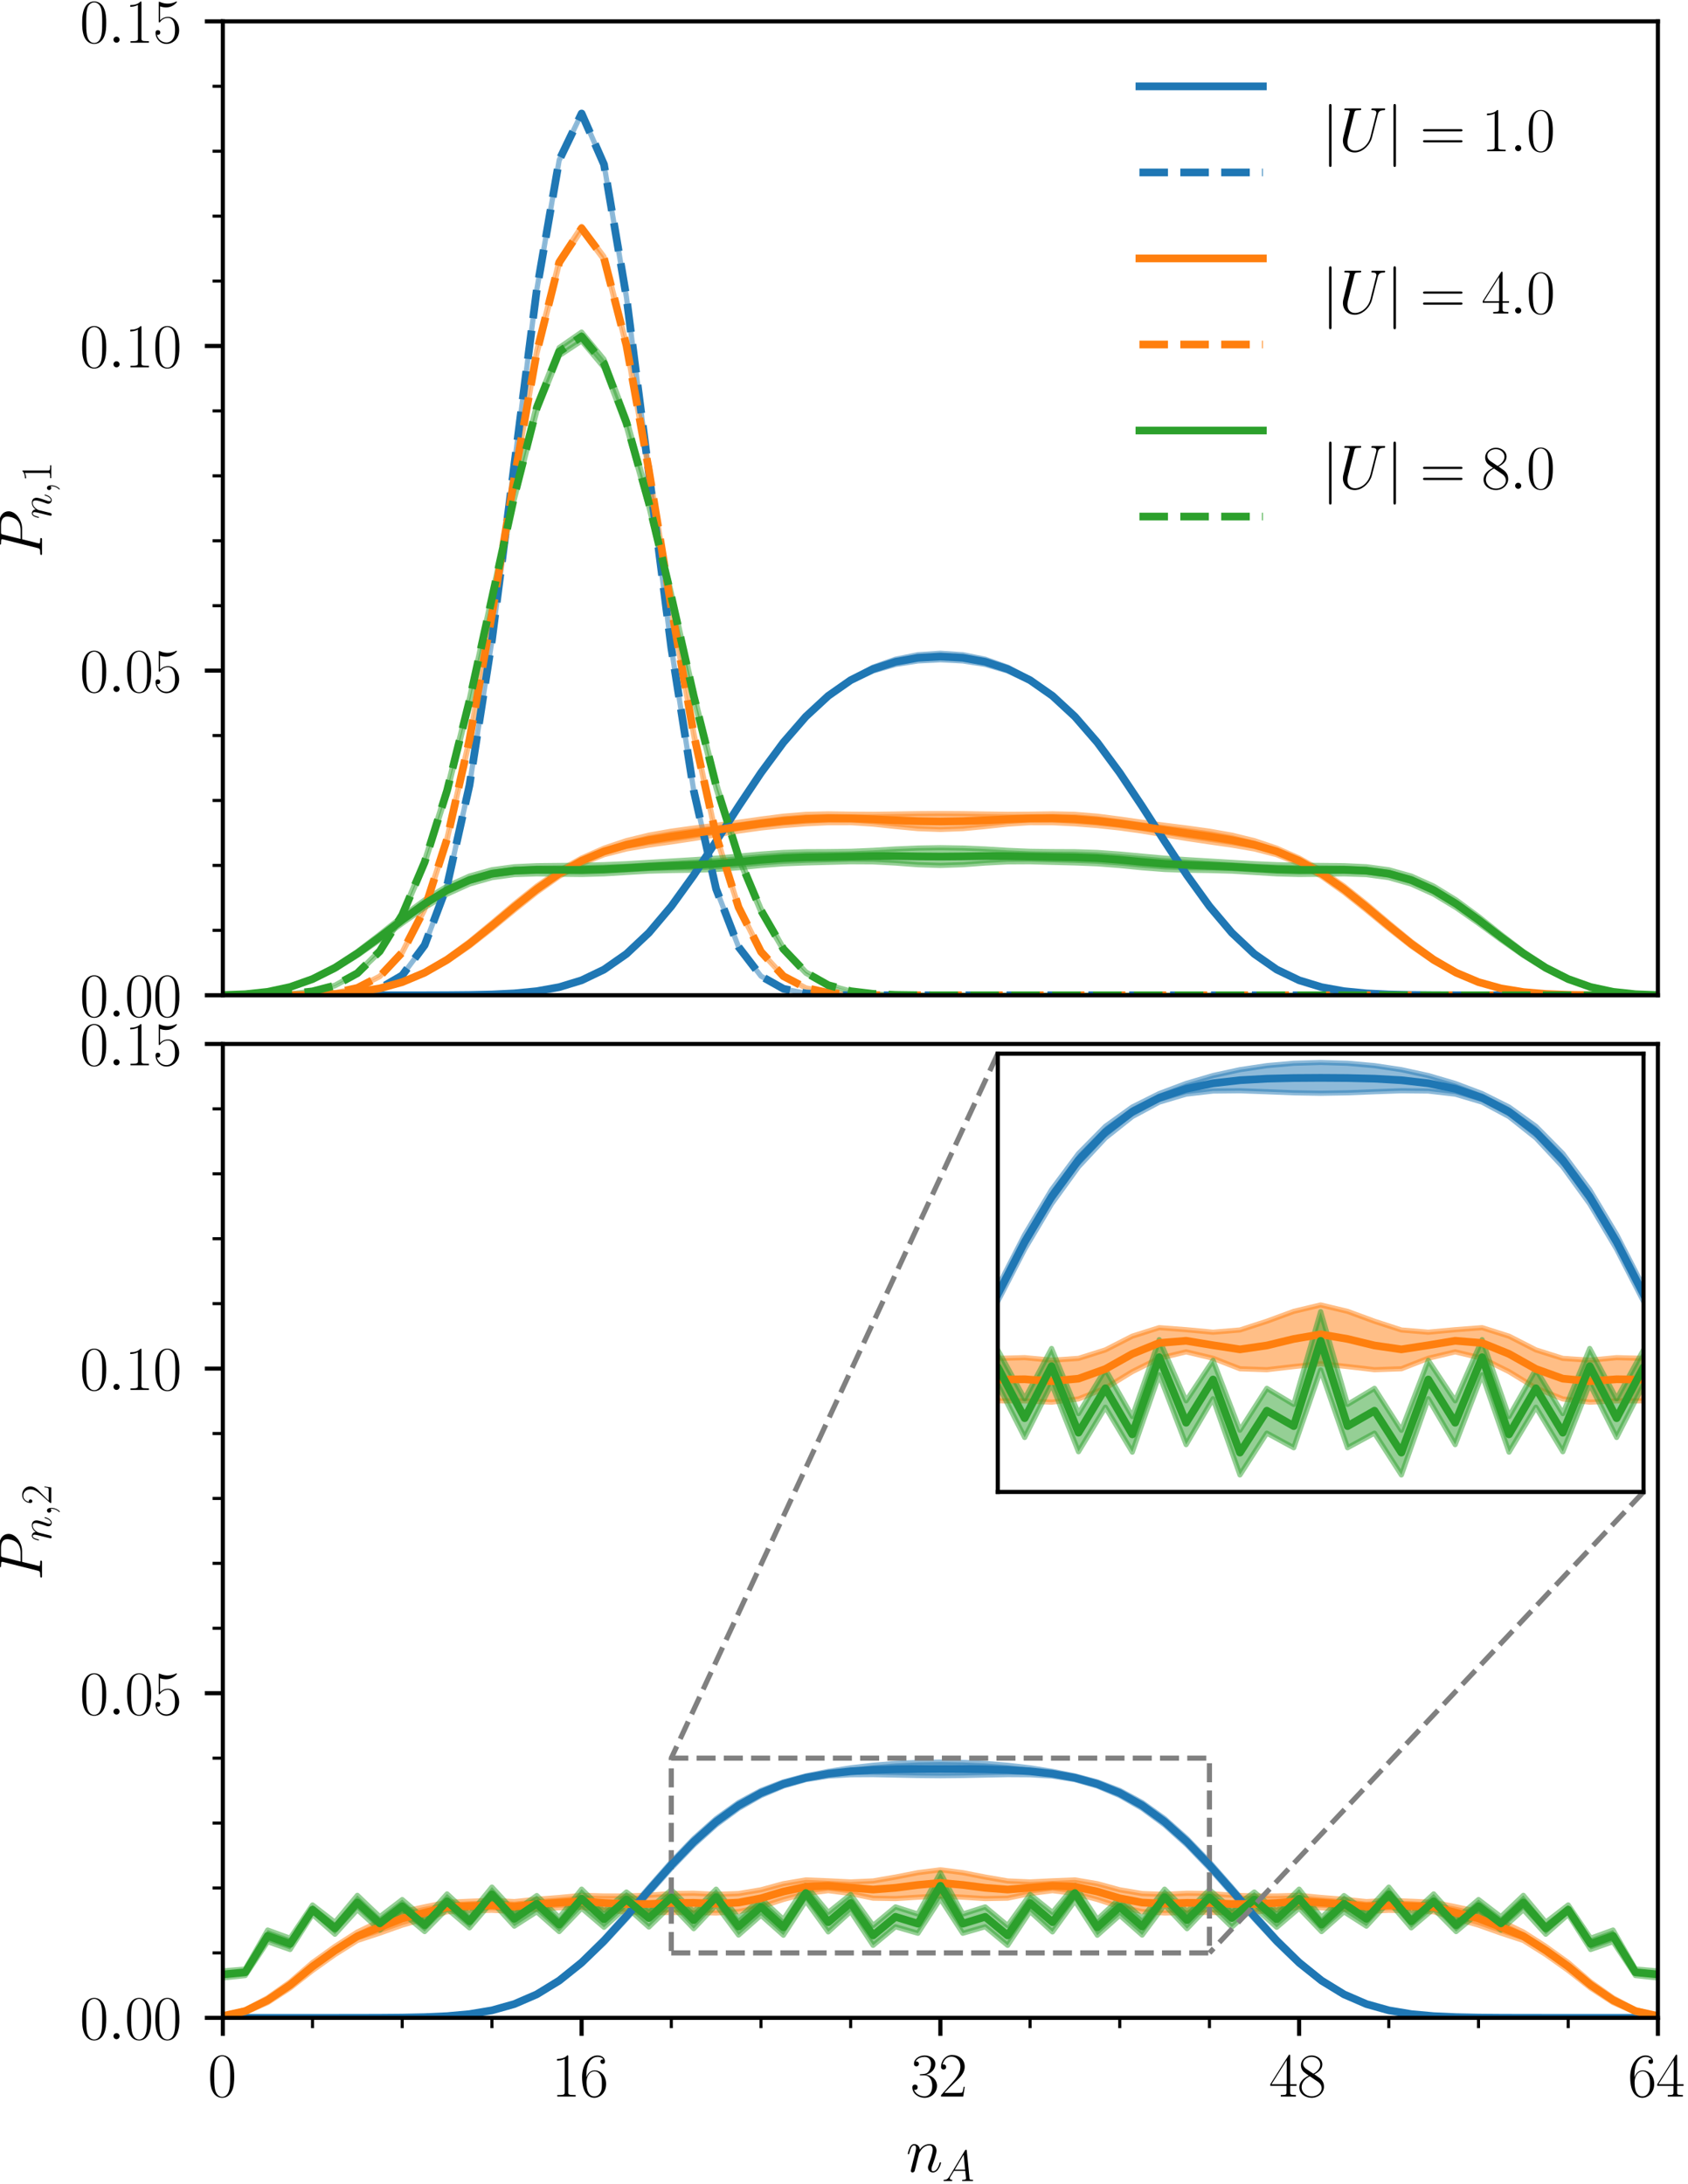 <?xml version="1.0" encoding="utf-8" standalone="no"?>
<!DOCTYPE svg PUBLIC "-//W3C//DTD SVG 1.1//EN"
  "http://www.w3.org/Graphics/SVG/1.1/DTD/svg11.dtd">
<svg xmlns:xlink="http://www.w3.org/1999/xlink" width="328.176pt" height="424.485pt" viewBox="0 0 328.176 424.485" xmlns="http://www.w3.org/2000/svg" version="1.1">
 <defs>
  <style type="text/css">*{stroke-linejoin: round; stroke-linecap: butt}</style>
 </defs>
 <g id="figure_1">
  <g id="patch_1">
   <path d="M 0 424.485 
L 328.176 424.485 
L 328.176 0 
L 0 0 
z
" style="fill: #ffffff"/>
  </g>
  <g id="axes_1">
   <g id="patch_2">
    <path d="M 43.323 193.458 
L 322.323 193.458 
L 322.323 4.151 
L 43.323 4.151 
z
" style="fill: #ffffff"/>
   </g>
   <g id="PolyCollection_1">
    <defs>
     <path id="m5a2a3d9a9a" d="M 43.323 -231.026 
L 43.323 -231.026 
L 47.682 -231.026 
L 52.042 -231.026 
L 56.401 -231.026 
L 60.761 -231.026 
L 65.12 -231.026 
L 69.479 -231.026 
L 73.839 -231.027 
L 78.198 -231.028 
L 82.557 -231.033 
L 86.917 -231.047 
L 91.276 -231.085 
L 95.636 -231.178 
L 99.995 -231.384 
L 104.354 -231.8 
L 108.714 -232.57 
L 113.073 -233.882 
L 117.432 -235.942 
L 121.792 -238.942 
L 126.151 -242.997 
L 130.511 -248.099 
L 134.87 -254.089 
L 139.229 -260.666 
L 143.589 -267.434 
L 147.948 -273.976 
L 152.307 -279.928 
L 156.667 -285.027 
L 161.026 -289.093 
L 165.386 -292.045 
L 169.745 -294.058 
L 174.104 -295.326 
L 178.464 -296.011 
L 182.823 -296.226 
L 187.182 -296.011 
L 191.542 -295.326 
L 195.901 -294.058 
L 200.261 -292.045 
L 204.62 -289.093 
L 208.979 -285.027 
L 213.339 -279.928 
L 217.698 -273.976 
L 222.057 -267.434 
L 226.417 -260.666 
L 230.776 -254.089 
L 235.136 -248.099 
L 239.495 -242.997 
L 243.854 -238.942 
L 248.214 -235.942 
L 252.573 -233.882 
L 256.932 -232.57 
L 261.292 -231.8 
L 265.651 -231.384 
L 270.011 -231.178 
L 274.37 -231.085 
L 278.729 -231.047 
L 283.089 -231.033 
L 287.448 -231.028 
L 291.807 -231.027 
L 296.167 -231.026 
L 300.526 -231.026 
L 304.886 -231.026 
L 309.245 -231.026 
L 313.604 -231.026 
L 317.964 -231.026 
L 322.323 -231.026 
L 322.323 -231.026 
L 322.323 -231.026 
L 317.964 -231.026 
L 313.604 -231.026 
L 309.245 -231.026 
L 304.886 -231.026 
L 300.526 -231.026 
L 296.167 -231.026 
L 291.807 -231.027 
L 287.448 -231.028 
L 283.089 -231.033 
L 278.729 -231.048 
L 274.37 -231.088 
L 270.011 -231.185 
L 265.651 -231.4 
L 261.292 -231.832 
L 256.932 -232.629 
L 252.573 -233.982 
L 248.214 -236.103 
L 243.854 -239.181 
L 239.495 -243.33 
L 235.136 -248.532 
L 230.776 -254.614 
L 226.417 -261.257 
L 222.057 -268.047 
L 217.698 -274.552 
L 213.339 -280.401 
L 208.979 -285.351 
L 204.62 -289.352 
L 200.261 -292.499 
L 195.901 -294.806 
L 191.542 -296.349 
L 187.182 -297.227 
L 182.823 -297.511 
L 178.464 -297.227 
L 174.104 -296.349 
L 169.745 -294.806 
L 165.386 -292.499 
L 161.026 -289.352 
L 156.667 -285.351 
L 152.307 -280.401 
L 147.948 -274.552 
L 143.589 -268.047 
L 139.229 -261.257 
L 134.87 -254.614 
L 130.511 -248.532 
L 126.151 -243.33 
L 121.792 -239.181 
L 117.432 -236.103 
L 113.073 -233.982 
L 108.714 -232.629 
L 104.354 -231.832 
L 99.995 -231.4 
L 95.636 -231.185 
L 91.276 -231.088 
L 86.917 -231.048 
L 82.557 -231.033 
L 78.198 -231.028 
L 73.839 -231.027 
L 69.479 -231.026 
L 65.12 -231.026 
L 60.761 -231.026 
L 56.401 -231.026 
L 52.042 -231.026 
L 47.682 -231.026 
L 43.323 -231.026 
z
" style="stroke: #1f77b4; stroke-opacity: 0.5"/>
    </defs>
    <g clip-path="url(#p003c80fc75)">
     <use xlink:href="#m5a2a3d9a9a" x="0" y="424.485" style="fill: #1f77b4; fill-opacity: 0.5; stroke: #1f77b4; stroke-opacity: 0.5"/>
    </g>
   </g>
   <g id="PolyCollection_2">
    <defs>
     <path id="md16d0b6ca3" d="M 43.323 -231.026 
L 43.323 -231.026 
L 47.682 -231.026 
L 52.042 -231.027 
L 56.401 -231.029 
L 60.761 -231.044 
L 65.12 -231.118 
L 69.479 -231.407 
L 73.839 -232.342 
L 78.198 -234.882 
L 82.557 -240.739 
L 86.917 -252.282 
L 91.276 -271.776 
L 95.636 -299.884 
L 99.995 -334.065 
L 104.354 -368.036 
L 108.714 -393.289 
L 113.073 -402.403 
L 117.432 -392.452 
L 121.792 -366.629 
L 126.151 -332.484 
L 130.511 -298.481 
L 134.87 -270.742 
L 139.229 -251.638 
L 143.589 -240.397 
L 147.948 -234.728 
L 152.307 -232.283 
L 156.667 -231.388 
L 161.026 -231.113 
L 165.386 -231.043 
L 169.745 -231.029 
L 174.104 -231.027 
L 178.464 -231.026 
L 182.823 -231.026 
L 187.182 -231.026 
L 191.542 -231.026 
L 195.901 -231.026 
L 200.261 -231.026 
L 204.62 -231.026 
L 208.979 -231.026 
L 213.339 -231.026 
L 217.698 -231.026 
L 222.057 -231.026 
L 226.417 -231.026 
L 230.776 -231.026 
L 235.136 -231.026 
L 239.495 -231.026 
L 243.854 -231.026 
L 248.214 -231.026 
L 252.573 -231.026 
L 256.932 -231.026 
L 261.292 -231.026 
L 265.651 -231.026 
L 270.011 -231.026 
L 274.37 -231.026 
L 278.729 -231.026 
L 283.089 -231.026 
L 287.448 -231.026 
L 291.807 -231.026 
L 296.167 -231.026 
L 300.526 -231.026 
L 304.886 -231.026 
L 309.245 -231.026 
L 313.604 -231.026 
L 317.964 -231.026 
L 322.323 -231.026 
L 322.323 -231.026 
L 322.323 -231.026 
L 317.964 -231.026 
L 313.604 -231.026 
L 309.245 -231.026 
L 304.886 -231.026 
L 300.526 -231.026 
L 296.167 -231.026 
L 291.807 -231.026 
L 287.448 -231.026 
L 283.089 -231.026 
L 278.729 -231.026 
L 274.37 -231.026 
L 270.011 -231.026 
L 265.651 -231.026 
L 261.292 -231.026 
L 256.932 -231.026 
L 252.573 -231.026 
L 248.214 -231.026 
L 243.854 -231.026 
L 239.495 -231.026 
L 235.136 -231.026 
L 230.776 -231.026 
L 226.417 -231.026 
L 222.057 -231.026 
L 217.698 -231.026 
L 213.339 -231.026 
L 208.979 -231.026 
L 204.62 -231.026 
L 200.261 -231.026 
L 195.901 -231.026 
L 191.542 -231.026 
L 187.182 -231.026 
L 182.823 -231.026 
L 178.464 -231.026 
L 174.104 -231.027 
L 169.745 -231.029 
L 165.386 -231.043 
L 161.026 -231.114 
L 156.667 -231.391 
L 152.307 -232.292 
L 147.948 -234.75 
L 143.589 -240.444 
L 139.229 -251.727 
L 134.87 -270.884 
L 130.511 -298.672 
L 126.151 -332.699 
L 121.792 -366.822 
L 117.432 -392.572 
L 113.073 -402.443 
L 108.714 -393.405 
L 104.354 -368.227 
L 99.995 -334.281 
L 95.636 -300.077 
L 91.276 -271.92 
L 86.917 -252.373 
L 82.557 -240.788 
L 78.198 -234.905 
L 73.839 -232.351 
L 69.479 -231.41 
L 65.12 -231.119 
L 60.761 -231.044 
L 56.401 -231.029 
L 52.042 -231.027 
L 47.682 -231.026 
L 43.323 -231.026 
z
" style="stroke: #1f77b4; stroke-opacity: 0.5"/>
    </defs>
    <g clip-path="url(#p003c80fc75)">
     <use xlink:href="#md16d0b6ca3" x="0" y="424.485" style="fill: #1f77b4; fill-opacity: 0.5; stroke: #1f77b4; stroke-opacity: 0.5"/>
    </g>
   </g>
   <g id="PolyCollection_3">
    <defs>
     <path id="m11a01e1a1d" d="M 43.323 -231.026 
L 43.323 -231.026 
L 47.682 -231.027 
L 52.042 -231.031 
L 56.401 -231.048 
L 60.761 -231.106 
L 65.12 -231.261 
L 69.479 -231.609 
L 73.839 -232.285 
L 78.198 -233.436 
L 82.557 -235.185 
L 86.917 -237.58 
L 91.276 -240.565 
L 95.636 -243.973 
L 99.995 -247.556 
L 104.354 -251.029 
L 108.714 -254.119 
L 113.073 -256.596 
L 117.432 -258.342 
L 121.792 -259.464 
L 126.151 -260.213 
L 130.511 -260.833 
L 134.87 -261.487 
L 139.229 -262.212 
L 143.589 -262.934 
L 147.948 -263.544 
L 152.307 -264.009 
L 156.667 -264.352 
L 161.026 -264.568 
L 165.386 -264.578 
L 169.745 -264.293 
L 174.104 -263.823 
L 178.464 -263.415 
L 182.823 -263.256 
L 187.182 -263.415 
L 191.542 -263.823 
L 195.901 -264.293 
L 200.261 -264.578 
L 204.62 -264.568 
L 208.979 -264.352 
L 213.339 -264.009 
L 217.698 -263.544 
L 222.057 -262.934 
L 226.417 -262.212 
L 230.776 -261.487 
L 235.136 -260.833 
L 239.495 -260.213 
L 243.854 -259.464 
L 248.214 -258.342 
L 252.573 -256.596 
L 256.932 -254.119 
L 261.292 -251.029 
L 265.651 -247.556 
L 270.011 -243.973 
L 274.37 -240.565 
L 278.729 -237.58 
L 283.089 -235.185 
L 287.448 -233.436 
L 291.807 -232.285 
L 296.167 -231.609 
L 300.526 -231.261 
L 304.886 -231.106 
L 309.245 -231.048 
L 313.604 -231.031 
L 317.964 -231.027 
L 322.323 -231.026 
L 322.323 -231.026 
L 322.323 -231.026 
L 317.964 -231.027 
L 313.604 -231.032 
L 309.245 -231.052 
L 304.886 -231.118 
L 300.526 -231.293 
L 296.167 -231.685 
L 291.807 -232.439 
L 287.448 -233.715 
L 283.089 -235.641 
L 278.729 -238.256 
L 274.37 -241.475 
L 270.011 -245.087 
L 265.651 -248.789 
L 261.292 -252.264 
L 256.932 -255.265 
L 252.573 -257.702 
L 248.214 -259.623 
L 243.854 -261.084 
L 239.495 -262.147 
L 235.136 -262.919 
L 230.776 -263.524 
L 226.417 -264.073 
L 222.057 -264.651 
L 217.698 -265.274 
L 213.339 -265.834 
L 208.979 -266.188 
L 204.62 -266.283 
L 200.261 -266.22 
L 195.901 -266.193 
L 191.542 -266.251 
L 187.182 -266.322 
L 182.823 -266.351 
L 178.464 -266.322 
L 174.104 -266.251 
L 169.745 -266.193 
L 165.386 -266.22 
L 161.026 -266.283 
L 156.667 -266.188 
L 152.307 -265.834 
L 147.948 -265.274 
L 143.589 -264.651 
L 139.229 -264.073 
L 134.87 -263.524 
L 130.511 -262.919 
L 126.151 -262.147 
L 121.792 -261.084 
L 117.432 -259.623 
L 113.073 -257.702 
L 108.714 -255.265 
L 104.354 -252.264 
L 99.995 -248.789 
L 95.636 -245.087 
L 91.276 -241.475 
L 86.917 -238.256 
L 82.557 -235.641 
L 78.198 -233.715 
L 73.839 -232.439 
L 69.479 -231.685 
L 65.12 -231.293 
L 60.761 -231.118 
L 56.401 -231.052 
L 52.042 -231.032 
L 47.682 -231.027 
L 43.323 -231.026 
z
" style="stroke: #ff7f0e; stroke-opacity: 0.5"/>
    </defs>
    <g clip-path="url(#p003c80fc75)">
     <use xlink:href="#m11a01e1a1d" x="0" y="424.485" style="fill: #ff7f0e; fill-opacity: 0.5; stroke: #ff7f0e; stroke-opacity: 0.5"/>
    </g>
   </g>
   <g id="PolyCollection_4">
    <defs>
     <path id="m190855dd52" d="M 43.323 -231.026 
L 43.323 -231.026 
L 47.682 -231.027 
L 52.042 -231.031 
L 56.401 -231.056 
L 60.761 -231.156 
L 65.12 -231.491 
L 69.479 -232.421 
L 73.839 -234.637 
L 78.198 -239.232 
L 82.557 -247.612 
L 86.917 -261.127 
L 91.276 -280.417 
L 95.636 -304.664 
L 99.995 -331.155 
L 104.354 -355.569 
L 108.714 -373.056 
L 113.073 -379.722 
L 117.432 -373.946 
L 121.792 -357.002 
L 126.151 -332.708 
L 130.511 -306.037 
L 134.87 -281.45 
L 139.229 -261.785 
L 143.589 -247.958 
L 147.948 -239.376 
L 152.307 -234.679 
L 156.667 -232.425 
L 161.026 -231.487 
L 165.386 -231.154 
L 169.745 -231.055 
L 174.104 -231.031 
L 178.464 -231.027 
L 182.823 -231.026 
L 187.182 -231.026 
L 191.542 -231.026 
L 195.901 -231.026 
L 200.261 -231.026 
L 204.62 -231.026 
L 208.979 -231.026 
L 213.339 -231.026 
L 217.698 -231.026 
L 222.057 -231.026 
L 226.417 -231.026 
L 230.776 -231.026 
L 235.136 -231.026 
L 239.495 -231.026 
L 243.854 -231.026 
L 248.214 -231.026 
L 252.573 -231.026 
L 256.932 -231.026 
L 261.292 -231.026 
L 265.651 -231.026 
L 270.011 -231.026 
L 274.37 -231.026 
L 278.729 -231.026 
L 283.089 -231.026 
L 287.448 -231.026 
L 291.807 -231.026 
L 296.167 -231.026 
L 300.526 -231.026 
L 304.886 -231.026 
L 309.245 -231.026 
L 313.604 -231.026 
L 317.964 -231.026 
L 322.323 -231.026 
L 322.323 -231.026 
L 322.323 -231.026 
L 317.964 -231.026 
L 313.604 -231.026 
L 309.245 -231.026 
L 304.886 -231.026 
L 300.526 -231.026 
L 296.167 -231.026 
L 291.807 -231.026 
L 287.448 -231.026 
L 283.089 -231.026 
L 278.729 -231.026 
L 274.37 -231.026 
L 270.011 -231.026 
L 265.651 -231.026 
L 261.292 -231.026 
L 256.932 -231.026 
L 252.573 -231.026 
L 248.214 -231.026 
L 243.854 -231.026 
L 239.495 -231.026 
L 235.136 -231.026 
L 230.776 -231.026 
L 226.417 -231.026 
L 222.057 -231.026 
L 217.698 -231.026 
L 213.339 -231.026 
L 208.979 -231.026 
L 204.62 -231.026 
L 200.261 -231.026 
L 195.901 -231.026 
L 191.542 -231.026 
L 187.182 -231.026 
L 182.823 -231.026 
L 178.464 -231.027 
L 174.104 -231.031 
L 169.745 -231.056 
L 165.386 -231.16 
L 161.026 -231.506 
L 156.667 -232.474 
L 152.307 -234.786 
L 147.948 -239.58 
L 143.589 -248.301 
L 139.229 -262.297 
L 134.87 -282.126 
L 130.511 -306.815 
L 126.151 -333.481 
L 121.792 -357.692 
L 117.432 -374.615 
L 113.073 -380.487 
L 108.714 -373.899 
L 104.354 -356.4 
L 99.995 -331.931 
L 95.636 -305.388 
L 91.276 -281.064 
L 86.917 -261.646 
L 82.557 -247.977 
L 78.198 -239.456 
L 73.839 -234.758 
L 69.479 -232.479 
L 65.12 -231.515 
L 60.761 -231.165 
L 56.401 -231.058 
L 52.042 -231.032 
L 47.682 -231.027 
L 43.323 -231.026 
z
" style="stroke: #ff7f0e; stroke-opacity: 0.5"/>
    </defs>
    <g clip-path="url(#p003c80fc75)">
     <use xlink:href="#m190855dd52" x="0" y="424.485" style="fill: #ff7f0e; fill-opacity: 0.5; stroke: #ff7f0e; stroke-opacity: 0.5"/>
    </g>
   </g>
   <g id="PolyCollection_5">
    <defs>
     <path id="m3b369b3763" d="M 43.323 -231.067 
L 43.323 -231.057 
L 47.682 -231.2 
L 52.042 -231.616 
L 56.401 -232.48 
L 60.761 -233.951 
L 65.12 -236.071 
L 69.479 -238.755 
L 73.839 -241.796 
L 78.198 -244.991 
L 82.557 -248.042 
L 86.917 -250.676 
L 91.276 -252.642 
L 95.636 -253.884 
L 99.995 -254.475 
L 104.354 -254.624 
L 108.714 -254.553 
L 113.073 -254.506 
L 117.432 -254.628 
L 121.792 -254.896 
L 126.151 -255.154 
L 130.511 -255.273 
L 134.87 -255.337 
L 139.229 -255.474 
L 143.589 -255.811 
L 147.948 -256.243 
L 152.307 -256.581 
L 156.667 -256.75 
L 161.026 -256.861 
L 165.386 -256.978 
L 169.745 -256.954 
L 174.104 -256.726 
L 178.464 -256.401 
L 182.823 -256.258 
L 187.182 -256.401 
L 191.542 -256.726 
L 195.901 -256.954 
L 200.261 -256.978 
L 204.62 -256.861 
L 208.979 -256.75 
L 213.339 -256.581 
L 217.698 -256.243 
L 222.057 -255.811 
L 226.417 -255.474 
L 230.776 -255.337 
L 235.136 -255.273 
L 239.495 -255.154 
L 243.854 -254.896 
L 248.214 -254.628 
L 252.573 -254.506 
L 256.932 -254.553 
L 261.292 -254.624 
L 265.651 -254.475 
L 270.011 -253.884 
L 274.37 -252.642 
L 278.729 -250.676 
L 283.089 -248.042 
L 287.448 -244.991 
L 291.807 -241.796 
L 296.167 -238.755 
L 300.526 -236.071 
L 304.886 -233.951 
L 309.245 -232.48 
L 313.604 -231.616 
L 317.964 -231.2 
L 322.323 -231.057 
L 322.323 -231.067 
L 322.323 -231.067 
L 317.964 -231.253 
L 313.604 -231.765 
L 309.245 -232.772 
L 304.886 -234.391 
L 300.526 -236.649 
L 296.167 -239.538 
L 291.807 -242.878 
L 287.448 -246.352 
L 283.089 -249.563 
L 278.729 -252.243 
L 274.37 -254.2 
L 270.011 -255.422 
L 265.651 -256.009 
L 261.292 -256.213 
L 256.932 -256.257 
L 252.573 -256.299 
L 248.214 -256.406 
L 243.854 -256.594 
L 239.495 -256.853 
L 235.136 -257.116 
L 230.776 -257.378 
L 226.417 -257.673 
L 222.057 -258.064 
L 217.698 -258.471 
L 213.339 -258.787 
L 208.979 -258.93 
L 204.62 -258.949 
L 200.261 -259.005 
L 195.901 -259.192 
L 191.542 -259.458 
L 187.182 -259.639 
L 182.823 -259.71 
L 178.464 -259.639 
L 174.104 -259.458 
L 169.745 -259.192 
L 165.386 -259.005 
L 161.026 -258.949 
L 156.667 -258.93 
L 152.307 -258.787 
L 147.948 -258.471 
L 143.589 -258.064 
L 139.229 -257.673 
L 134.87 -257.378 
L 130.511 -257.116 
L 126.151 -256.853 
L 121.792 -256.594 
L 117.432 -256.406 
L 113.073 -256.299 
L 108.714 -256.257 
L 104.354 -256.213 
L 99.995 -256.009 
L 95.636 -255.422 
L 91.276 -254.2 
L 86.917 -252.243 
L 82.557 -249.563 
L 78.198 -246.352 
L 73.839 -242.878 
L 69.479 -239.538 
L 65.12 -236.649 
L 60.761 -234.391 
L 56.401 -232.772 
L 52.042 -231.765 
L 47.682 -231.253 
L 43.323 -231.067 
z
" style="stroke: #2ca02c; stroke-opacity: 0.5"/>
    </defs>
    <g clip-path="url(#p003c80fc75)">
     <use xlink:href="#m3b369b3763" x="0" y="424.485" style="fill: #2ca02c; fill-opacity: 0.5; stroke: #2ca02c; stroke-opacity: 0.5"/>
    </g>
   </g>
   <g id="PolyCollection_6">
    <defs>
     <path id="m0576123425" d="M 43.323 -231.028 
L 43.323 -231.028 
L 47.682 -231.04 
L 52.042 -231.095 
L 56.401 -231.267 
L 60.761 -231.753 
L 65.12 -232.855 
L 69.479 -235.196 
L 73.839 -239.408 
L 78.198 -246.378 
L 82.557 -256.523 
L 86.917 -270.329 
L 91.276 -287.731 
L 95.636 -307.528 
L 99.995 -327.39 
L 104.354 -344.505 
L 108.714 -355.342 
L 113.073 -358.215 
L 117.432 -353.025 
L 121.792 -341.516 
L 126.151 -325.955 
L 130.511 -307.782 
L 134.87 -288.561 
L 139.229 -271.177 
L 143.589 -257.492 
L 147.948 -247.145 
L 152.307 -239.774 
L 156.667 -235.294 
L 161.026 -232.918 
L 165.386 -231.784 
L 169.745 -231.282 
L 174.104 -231.097 
L 178.464 -231.04 
L 182.823 -231.028 
L 187.182 -231.026 
L 191.542 -231.026 
L 195.901 -231.026 
L 200.261 -231.026 
L 204.62 -231.026 
L 208.979 -231.026 
L 213.339 -231.026 
L 217.698 -231.026 
L 222.057 -231.026 
L 226.417 -231.026 
L 230.776 -231.026 
L 235.136 -231.026 
L 239.495 -231.026 
L 243.854 -231.026 
L 248.214 -231.026 
L 252.573 -231.026 
L 256.932 -231.026 
L 261.292 -231.026 
L 265.651 -231.026 
L 270.011 -231.026 
L 274.37 -231.026 
L 278.729 -231.026 
L 283.089 -231.026 
L 287.448 -231.026 
L 291.807 -231.026 
L 296.167 -231.026 
L 300.526 -231.026 
L 304.886 -231.026 
L 309.245 -231.026 
L 313.604 -231.026 
L 317.964 -231.026 
L 322.323 -231.026 
L 322.323 -231.026 
L 322.323 -231.026 
L 317.964 -231.026 
L 313.604 -231.026 
L 309.245 -231.026 
L 304.886 -231.026 
L 300.526 -231.026 
L 296.167 -231.026 
L 291.807 -231.026 
L 287.448 -231.026 
L 283.089 -231.026 
L 278.729 -231.026 
L 274.37 -231.026 
L 270.011 -231.026 
L 265.651 -231.026 
L 261.292 -231.026 
L 256.932 -231.026 
L 252.573 -231.026 
L 248.214 -231.026 
L 243.854 -231.026 
L 239.495 -231.026 
L 235.136 -231.026 
L 230.776 -231.026 
L 226.417 -231.026 
L 222.057 -231.026 
L 217.698 -231.026 
L 213.339 -231.026 
L 208.979 -231.026 
L 204.62 -231.026 
L 200.261 -231.026 
L 195.901 -231.026 
L 191.542 -231.026 
L 187.182 -231.026 
L 182.823 -231.029 
L 178.464 -231.041 
L 174.104 -231.104 
L 169.745 -231.306 
L 165.386 -231.844 
L 161.026 -233.045 
L 156.667 -235.584 
L 152.307 -240.261 
L 147.948 -247.909 
L 143.589 -258.361 
L 139.229 -272.39 
L 134.87 -289.837 
L 130.511 -309.323 
L 126.151 -327.515 
L 121.792 -343.171 
L 117.432 -354.644 
L 113.073 -359.941 
L 108.714 -356.917 
L 104.354 -345.929 
L 99.995 -328.752 
L 95.636 -308.776 
L 91.276 -288.829 
L 86.917 -271.264 
L 82.557 -257.254 
L 78.198 -246.909 
L 73.839 -239.768 
L 69.479 -235.418 
L 65.12 -232.975 
L 60.761 -231.811 
L 56.401 -231.294 
L 52.042 -231.105 
L 47.682 -231.042 
L 43.323 -231.028 
z
" style="stroke: #2ca02c; stroke-opacity: 0.5"/>
    </defs>
    <g clip-path="url(#p003c80fc75)">
     <use xlink:href="#m0576123425" x="0" y="424.485" style="fill: #2ca02c; fill-opacity: 0.5; stroke: #2ca02c; stroke-opacity: 0.5"/>
    </g>
   </g>
   <g id="matplotlib.axis_1"/>
   <g id="matplotlib.axis_2">
    <g id="ytick_1">
     <g id="line2d_1">
      <defs>
       <path id="m1e5b7aeb96" d="M 0 0 
L -3.5 0 
" style="stroke: #000000; stroke-width: 0.8"/>
      </defs>
      <g>
       <use xlink:href="#m1e5b7aeb96" x="43.323" y="193.458" style="stroke: #000000; stroke-width: 0.8"/>
      </g>
     </g>
     <g id="text_1">
      <!-- $\mathdefault{0.00}$ -->
      <g transform="translate(15.512 197.609) scale(0.12 -0.12)">
       <defs>
        <path id="CMR17-30" d="M 2688 2025 
C 2688 2416 2682 3080 2413 3591 
C 2176 4039 1798 4198 1466 4198 
C 1158 4198 768 4058 525 3597 
C 269 3118 243 2524 243 2025 
C 243 1661 250 1106 448 619 
C 723 -39 1216 -128 1466 -128 
C 1760 -128 2208 -7 2470 600 
C 2662 1042 2688 1559 2688 2025 
z
M 1466 -26 
C 1056 -26 813 325 723 812 
C 653 1188 653 1738 653 2096 
C 653 2588 653 2997 736 3387 
C 858 3929 1216 4096 1466 4096 
C 1728 4096 2067 3923 2189 3400 
C 2272 3036 2278 2607 2278 2096 
C 2278 1680 2278 1169 2202 792 
C 2067 95 1690 -26 1466 -26 
z
" transform="scale(0.016)"/>
        <path id="CMMI12-3a" d="M 1178 307 
C 1178 492 1024 619 870 619 
C 685 619 557 466 557 313 
C 557 128 710 0 864 0 
C 1050 0 1178 153 1178 307 
z
" transform="scale(0.016)"/>
       </defs>
       <use xlink:href="#CMR17-30" transform="scale(0.996)"/>
       <use xlink:href="#CMMI12-3a" transform="translate(45.69 0) scale(0.996)"/>
       <use xlink:href="#CMR17-30" transform="translate(72.788 0) scale(0.996)"/>
       <use xlink:href="#CMR17-30" transform="translate(118.478 0) scale(0.996)"/>
      </g>
     </g>
    </g>
    <g id="ytick_2">
     <g id="line2d_2">
      <g>
       <use xlink:href="#m1e5b7aeb96" x="43.323" y="130.356" style="stroke: #000000; stroke-width: 0.8"/>
      </g>
     </g>
     <g id="text_2">
      <!-- $\mathdefault{0.05}$ -->
      <g transform="translate(15.512 134.507) scale(0.12 -0.12)">
       <defs>
        <path id="CMR17-35" d="M 730 3692 
C 794 3666 1056 3584 1325 3584 
C 1920 3584 2246 3911 2432 4100 
C 2432 4157 2432 4192 2394 4192 
C 2387 4192 2374 4192 2323 4163 
C 2099 4058 1837 3973 1517 3973 
C 1325 3973 1037 3999 723 4139 
C 653 4171 640 4171 634 4171 
C 602 4171 595 4164 595 4037 
L 595 2203 
C 595 2089 595 2057 659 2057 
C 691 2057 704 2070 736 2114 
C 941 2401 1222 2522 1542 2522 
C 1766 2522 2246 2382 2246 1289 
C 2246 1085 2246 715 2054 421 
C 1894 159 1645 25 1370 25 
C 947 25 518 320 403 814 
C 429 807 480 795 506 795 
C 589 795 749 840 749 1038 
C 749 1210 627 1280 506 1280 
C 358 1280 262 1190 262 1011 
C 262 454 704 -128 1382 -128 
C 2042 -128 2669 440 2669 1264 
C 2669 2030 2170 2624 1549 2624 
C 1222 2624 947 2503 730 2274 
L 730 3692 
z
" transform="scale(0.016)"/>
       </defs>
       <use xlink:href="#CMR17-30" transform="scale(0.996)"/>
       <use xlink:href="#CMMI12-3a" transform="translate(45.69 0) scale(0.996)"/>
       <use xlink:href="#CMR17-30" transform="translate(72.788 0) scale(0.996)"/>
       <use xlink:href="#CMR17-35" transform="translate(118.478 0) scale(0.996)"/>
      </g>
     </g>
    </g>
    <g id="ytick_3">
     <g id="line2d_3">
      <g>
       <use xlink:href="#m1e5b7aeb96" x="43.323" y="67.254" style="stroke: #000000; stroke-width: 0.8"/>
      </g>
     </g>
     <g id="text_3">
      <!-- $\mathdefault{0.10}$ -->
      <g transform="translate(15.512 71.405) scale(0.12 -0.12)">
       <defs>
        <path id="CMR17-31" d="M 1702 4058 
C 1702 4192 1696 4192 1606 4192 
C 1357 3916 979 3827 621 3827 
C 602 3827 570 3827 563 3808 
C 557 3795 557 3782 557 3648 
C 755 3648 1088 3686 1344 3839 
L 1344 461 
C 1344 236 1331 160 781 160 
L 589 160 
L 589 0 
C 896 0 1216 0 1523 0 
C 1830 0 2150 0 2458 0 
L 2458 160 
L 2266 160 
C 1715 160 1702 230 1702 458 
L 1702 4058 
z
" transform="scale(0.016)"/>
       </defs>
       <use xlink:href="#CMR17-30" transform="scale(0.996)"/>
       <use xlink:href="#CMMI12-3a" transform="translate(45.69 0) scale(0.996)"/>
       <use xlink:href="#CMR17-31" transform="translate(72.788 0) scale(0.996)"/>
       <use xlink:href="#CMR17-30" transform="translate(118.478 0) scale(0.996)"/>
      </g>
     </g>
    </g>
    <g id="ytick_4">
     <g id="line2d_4">
      <g>
       <use xlink:href="#m1e5b7aeb96" x="43.323" y="4.151" style="stroke: #000000; stroke-width: 0.8"/>
      </g>
     </g>
     <g id="text_4">
      <!-- $\mathdefault{0.15}$ -->
      <g transform="translate(15.512 8.302) scale(0.12 -0.12)">
       <use xlink:href="#CMR17-30" transform="scale(0.996)"/>
       <use xlink:href="#CMMI12-3a" transform="translate(45.69 0) scale(0.996)"/>
       <use xlink:href="#CMR17-31" transform="translate(72.788 0) scale(0.996)"/>
       <use xlink:href="#CMR17-35" transform="translate(118.478 0) scale(0.996)"/>
      </g>
     </g>
    </g>
    <g id="ytick_5">
     <g id="line2d_5">
      <defs>
       <path id="m1907023b2f" d="M 0 0 
L -2 0 
" style="stroke: #000000; stroke-width: 0.6"/>
      </defs>
      <g>
       <use xlink:href="#m1907023b2f" x="43.323" y="180.838" style="stroke: #000000; stroke-width: 0.6"/>
      </g>
     </g>
    </g>
    <g id="ytick_6">
     <g id="line2d_6">
      <g>
       <use xlink:href="#m1907023b2f" x="43.323" y="168.217" style="stroke: #000000; stroke-width: 0.6"/>
      </g>
     </g>
    </g>
    <g id="ytick_7">
     <g id="line2d_7">
      <g>
       <use xlink:href="#m1907023b2f" x="43.323" y="155.597" style="stroke: #000000; stroke-width: 0.6"/>
      </g>
     </g>
    </g>
    <g id="ytick_8">
     <g id="line2d_8">
      <g>
       <use xlink:href="#m1907023b2f" x="43.323" y="142.976" style="stroke: #000000; stroke-width: 0.6"/>
      </g>
     </g>
    </g>
    <g id="ytick_9">
     <g id="line2d_9">
      <g>
       <use xlink:href="#m1907023b2f" x="43.323" y="117.735" style="stroke: #000000; stroke-width: 0.6"/>
      </g>
     </g>
    </g>
    <g id="ytick_10">
     <g id="line2d_10">
      <g>
       <use xlink:href="#m1907023b2f" x="43.323" y="105.115" style="stroke: #000000; stroke-width: 0.6"/>
      </g>
     </g>
    </g>
    <g id="ytick_11">
     <g id="line2d_11">
      <g>
       <use xlink:href="#m1907023b2f" x="43.323" y="92.495" style="stroke: #000000; stroke-width: 0.6"/>
      </g>
     </g>
    </g>
    <g id="ytick_12">
     <g id="line2d_12">
      <g>
       <use xlink:href="#m1907023b2f" x="43.323" y="79.874" style="stroke: #000000; stroke-width: 0.6"/>
      </g>
     </g>
    </g>
    <g id="ytick_13">
     <g id="line2d_13">
      <g>
       <use xlink:href="#m1907023b2f" x="43.323" y="54.633" style="stroke: #000000; stroke-width: 0.6"/>
      </g>
     </g>
    </g>
    <g id="ytick_14">
     <g id="line2d_14">
      <g>
       <use xlink:href="#m1907023b2f" x="43.323" y="42.013" style="stroke: #000000; stroke-width: 0.6"/>
      </g>
     </g>
    </g>
    <g id="ytick_15">
     <g id="line2d_15">
      <g>
       <use xlink:href="#m1907023b2f" x="43.323" y="29.392" style="stroke: #000000; stroke-width: 0.6"/>
      </g>
     </g>
    </g>
    <g id="ytick_16">
     <g id="line2d_16">
      <g>
       <use xlink:href="#m1907023b2f" x="43.323" y="16.772" style="stroke: #000000; stroke-width: 0.6"/>
      </g>
     </g>
    </g>
    <g id="text_5">
     <!-- $P_{n,1}$ -->
     <g transform="translate(8.169 108.44) rotate(-90) scale(0.12 -0.12)">
      <defs>
       <path id="CMMI12-50" d="M 1894 2023 
L 2970 2023 
C 3853 2023 4736 2673 4736 3401 
C 4736 3898 4314 4352 3507 4352 
L 1530 4352 
C 1408 4352 1350 4352 1350 4231 
C 1350 4167 1408 4167 1504 4167 
C 1894 4167 1894 4116 1894 4046 
C 1894 4034 1894 3995 1869 3899 
L 1005 472 
C 947 249 934 185 486 185 
C 365 185 301 185 301 70 
C 301 0 358 0 397 0 
C 518 0 646 0 768 0 
L 1517 0 
C 1638 0 1773 0 1894 0 
C 1946 0 2016 0 2016 121 
C 2016 185 1958 185 1862 185 
C 1478 185 1472 230 1472 293 
C 1472 325 1478 369 1485 401 
L 1894 2023 
z
M 2355 3930 
C 2413 4167 2438 4167 2688 4167 
L 3322 4167 
C 3802 4167 4198 4013 4198 3535 
C 4198 3369 4115 2827 3821 2534 
C 3712 2419 3405 2176 2822 2176 
L 1920 2176 
L 2355 3930 
z
" transform="scale(0.016)"/>
       <path id="CMMI12-6e" d="M 1318 1871 
C 1331 1910 1491 2229 1728 2433 
C 1894 2586 2112 2689 2362 2689 
C 2618 2689 2707 2497 2707 2242 
C 2707 1878 2445 1150 2317 805 
C 2259 651 2227 568 2227 453 
C 2227 166 2426 -64 2733 -64 
C 3328 -64 3552 875 3552 913 
C 3552 945 3526 971 3488 971 
C 3430 971 3424 952 3392 843 
C 3245 319 3002 64 2752 64 
C 2688 64 2586 64 2586 269 
C 2586 429 2656 621 2694 710 
C 2822 1063 3091 1780 3091 2145 
C 3091 2528 2867 2816 2381 2816 
C 1811 2816 1510 2415 1395 2255 
C 1376 2618 1114 2816 832 2816 
C 627 2816 486 2695 378 2478 
C 262 2248 173 1865 173 1839 
C 173 1814 198 1782 243 1782 
C 294 1782 301 1788 339 1935 
C 442 2325 557 2689 813 2689 
C 960 2689 1011 2586 1011 2395 
C 1011 2254 947 2005 902 1807 
L 723 1118 
C 698 996 627 709 595 594 
C 550 428 480 128 480 96 
C 480 6 550 -64 646 -64 
C 723 -64 813 -26 864 70 
C 877 102 934 326 966 453 
L 1107 1028 
L 1318 1871 
z
" transform="scale(0.016)"/>
       <path id="CMMI12-3b" d="M 1248 -31 
C 1248 343 1126 619 864 619 
C 659 619 557 453 557 313 
C 557 172 653 0 870 0 
C 954 0 1024 26 1082 83 
C 1094 96 1101 96 1107 96 
C 1120 96 1120 5 1120 -27 
C 1120 -240 1082 -659 710 -1080 
C 640 -1157 640 -1170 640 -1183 
C 640 -1216 672 -1248 704 -1248 
C 755 -1248 1248 -771 1248 -31 
z
" transform="scale(0.016)"/>
      </defs>
      <use xlink:href="#CMMI12-50" transform="scale(0.996)"/>
      <use xlink:href="#CMMI12-6e" transform="translate(62.877 -14.944) scale(0.697)"/>
      <use xlink:href="#CMMI12-3b" transform="translate(103.638 -14.944) scale(0.697)"/>
      <use xlink:href="#CMR17-31" transform="translate(122.606 -14.944) scale(0.697)"/>
     </g>
    </g>
   </g>
   <g id="line2d_17">
    <path d="M 43.323 193.458 
L 47.682 193.458 
L 52.042 193.458 
L 56.401 193.458 
L 60.761 193.458 
L 65.12 193.458 
L 69.479 193.458 
L 73.839 193.458 
L 78.198 193.457 
L 82.557 193.452 
L 86.917 193.437 
L 91.276 193.398 
L 95.636 193.303 
L 99.995 193.093 
L 104.354 192.669 
L 108.714 191.885 
L 113.073 190.553 
L 117.432 188.462 
L 121.792 185.423 
L 126.151 181.321 
L 130.511 176.169 
L 134.87 170.133 
L 139.229 163.523 
L 143.589 156.744 
L 147.948 150.221 
L 152.307 144.32 
L 156.667 139.295 
L 161.026 135.262 
L 165.386 132.213 
L 169.745 130.053 
L 174.104 128.647 
L 178.464 127.865 
L 182.823 127.616 
L 187.182 127.865 
L 191.542 128.647 
L 195.901 130.053 
L 200.261 132.213 
L 204.62 135.262 
L 208.979 139.295 
L 213.339 144.32 
L 217.698 150.221 
L 222.057 156.744 
L 226.417 163.523 
L 230.776 170.133 
L 235.136 176.169 
L 239.495 181.321 
L 243.854 185.423 
L 248.214 188.462 
L 252.573 190.553 
L 256.932 191.885 
L 261.292 192.669 
L 265.651 193.093 
L 270.011 193.303 
L 274.37 193.398 
L 278.729 193.437 
L 283.089 193.452 
L 287.448 193.457 
L 291.807 193.458 
L 296.167 193.458 
L 300.526 193.458 
L 304.886 193.458 
L 309.245 193.458 
L 313.604 193.458 
L 317.964 193.458 
L 322.323 193.458 
" clip-path="url(#p003c80fc75)" style="fill: none; stroke: #1f77b4; stroke-width: 1.5; stroke-linecap: square"/>
   </g>
   <g id="line2d_18">
    <path d="M 43.323 193.458 
L 47.682 193.458 
L 52.042 193.458 
L 56.401 193.456 
L 60.761 193.44 
L 65.12 193.366 
L 69.479 193.076 
L 73.839 192.138 
L 78.198 189.591 
L 82.557 183.721 
L 86.917 172.157 
L 91.276 152.637 
L 95.636 124.504 
L 99.995 90.312 
L 104.354 56.353 
L 108.714 31.138 
L 113.073 22.062 
L 117.432 31.973 
L 121.792 57.759 
L 126.151 91.893 
L 130.511 125.908 
L 134.87 153.672 
L 139.229 172.802 
L 143.589 184.064 
L 147.948 189.746 
L 152.307 192.197 
L 156.667 193.095 
L 161.026 193.371 
L 165.386 193.442 
L 169.745 193.456 
L 174.104 193.458 
L 178.464 193.458 
L 182.823 193.458 
L 187.182 193.458 
L 191.542 193.458 
L 195.901 193.458 
L 200.261 193.458 
L 204.62 193.458 
L 208.979 193.458 
L 213.339 193.458 
L 217.698 193.458 
L 222.057 193.458 
L 226.417 193.458 
L 230.776 193.458 
L 235.136 193.458 
L 239.495 193.458 
L 243.854 193.458 
L 248.214 193.458 
L 252.573 193.458 
L 256.932 193.458 
L 261.292 193.458 
L 265.651 193.458 
L 270.011 193.458 
L 274.37 193.458 
L 278.729 193.458 
L 283.089 193.458 
L 287.448 193.458 
L 291.807 193.458 
L 296.167 193.458 
L 300.526 193.458 
L 304.886 193.458 
L 309.245 193.458 
L 313.604 193.458 
L 317.964 193.458 
L 322.323 193.458 
" clip-path="url(#p003c80fc75)" style="fill: none; stroke-dasharray: 5.55,2.4; stroke-dashoffset: 0; stroke: #1f77b4; stroke-width: 1.5"/>
   </g>
   <g id="line2d_19">
    <path d="M 43.323 193.458 
L 47.682 193.458 
L 52.042 193.453 
L 56.401 193.435 
L 60.761 193.373 
L 65.12 193.208 
L 69.479 192.838 
L 73.839 192.123 
L 78.198 190.909 
L 82.557 189.072 
L 86.917 186.567 
L 91.276 183.465 
L 95.636 179.955 
L 99.995 176.312 
L 104.354 172.838 
L 108.714 169.793 
L 113.073 167.336 
L 117.432 165.502 
L 121.792 164.211 
L 126.151 163.305 
L 130.511 162.608 
L 134.87 161.979 
L 139.229 161.342 
L 143.589 160.692 
L 147.948 160.076 
L 152.307 159.563 
L 156.667 159.214 
L 161.026 159.059 
L 165.386 159.085 
L 169.745 159.242 
L 174.104 159.448 
L 178.464 159.616 
L 182.823 159.681 
L 187.182 159.616 
L 191.542 159.448 
L 195.901 159.242 
L 200.261 159.085 
L 204.62 159.059 
L 208.979 159.214 
L 213.339 159.563 
L 217.698 160.076 
L 222.057 160.692 
L 226.417 161.342 
L 230.776 161.979 
L 235.136 162.608 
L 239.495 163.305 
L 243.854 164.211 
L 248.214 165.502 
L 252.573 167.336 
L 256.932 169.793 
L 261.292 172.838 
L 265.651 176.312 
L 270.011 179.955 
L 274.37 183.465 
L 278.729 186.567 
L 283.089 189.072 
L 287.448 190.909 
L 291.807 192.123 
L 296.167 192.838 
L 300.526 193.208 
L 304.886 193.373 
L 309.245 193.435 
L 313.604 193.453 
L 317.964 193.458 
L 322.323 193.458 
" clip-path="url(#p003c80fc75)" style="fill: none; stroke: #ff7f0e; stroke-width: 1.5; stroke-linecap: square"/>
   </g>
   <g id="line2d_20">
    <path d="M 43.323 193.458 
L 47.682 193.458 
L 52.042 193.453 
L 56.401 193.428 
L 60.761 193.324 
L 65.12 192.982 
L 69.479 192.035 
L 73.839 189.787 
L 78.198 185.141 
L 82.557 176.69 
L 86.917 163.098 
L 91.276 143.744 
L 95.636 119.459 
L 99.995 92.941 
L 104.354 68.5 
L 108.714 51.007 
L 113.073 44.38 
L 117.432 50.204 
L 121.792 67.138 
L 126.151 91.39 
L 130.511 118.058 
L 134.87 142.696 
L 139.229 162.444 
L 143.589 176.355 
L 147.948 185.007 
L 152.307 189.752 
L 156.667 192.035 
L 161.026 192.988 
L 165.386 193.328 
L 169.745 193.429 
L 174.104 193.453 
L 178.464 193.458 
L 182.823 193.458 
L 187.182 193.458 
L 191.542 193.458 
L 195.901 193.458 
L 200.261 193.458 
L 204.62 193.458 
L 208.979 193.458 
L 213.339 193.458 
L 217.698 193.458 
L 222.057 193.458 
L 226.417 193.458 
L 230.776 193.458 
L 235.136 193.458 
L 239.495 193.458 
L 243.854 193.458 
L 248.214 193.458 
L 252.573 193.458 
L 256.932 193.458 
L 261.292 193.458 
L 265.651 193.458 
L 270.011 193.458 
L 274.37 193.458 
L 278.729 193.458 
L 283.089 193.458 
L 287.448 193.458 
L 291.807 193.458 
L 296.167 193.458 
L 300.526 193.458 
L 304.886 193.458 
L 309.245 193.458 
L 313.604 193.458 
L 317.964 193.458 
L 322.323 193.458 
" clip-path="url(#p003c80fc75)" style="fill: none; stroke-dasharray: 5.55,2.4; stroke-dashoffset: 0; stroke: #ff7f0e; stroke-width: 1.5"/>
   </g>
   <g id="line2d_21">
    <path d="M 43.323 193.422 
L 47.682 193.258 
L 52.042 192.794 
L 56.401 191.859 
L 60.761 190.314 
L 65.12 188.125 
L 69.479 185.338 
L 73.839 182.148 
L 78.198 178.813 
L 82.557 175.682 
L 86.917 173.025 
L 91.276 171.064 
L 95.636 169.832 
L 99.995 169.243 
L 104.354 169.066 
L 108.714 169.08 
L 113.073 169.082 
L 117.432 168.968 
L 121.792 168.74 
L 126.151 168.481 
L 130.511 168.29 
L 134.87 168.127 
L 139.229 167.911 
L 143.589 167.547 
L 147.948 167.128 
L 152.307 166.8 
L 156.667 166.645 
L 161.026 166.58 
L 165.386 166.493 
L 169.745 166.412 
L 174.104 166.393 
L 178.464 166.465 
L 182.823 166.501 
L 187.182 166.465 
L 191.542 166.393 
L 195.901 166.412 
L 200.261 166.493 
L 204.62 166.58 
L 208.979 166.645 
L 213.339 166.8 
L 217.698 167.128 
L 222.057 167.547 
L 226.417 167.911 
L 230.776 168.127 
L 235.136 168.29 
L 239.495 168.481 
L 243.854 168.74 
L 248.214 168.968 
L 252.573 169.082 
L 256.932 169.08 
L 261.292 169.066 
L 265.651 169.243 
L 270.011 169.832 
L 274.37 171.064 
L 278.729 173.025 
L 283.089 175.682 
L 287.448 178.813 
L 291.807 182.148 
L 296.167 185.338 
L 300.526 188.125 
L 304.886 190.314 
L 309.245 191.859 
L 313.604 192.794 
L 317.964 193.258 
L 322.323 193.422 
" clip-path="url(#p003c80fc75)" style="fill: none; stroke: #2ca02c; stroke-width: 1.5; stroke-linecap: square"/>
   </g>
   <g id="line2d_22">
    <path d="M 43.323 193.456 
L 47.682 193.444 
L 52.042 193.385 
L 56.401 193.204 
L 60.761 192.703 
L 65.12 191.569 
L 69.479 189.178 
L 73.839 184.896 
L 78.198 177.841 
L 82.557 167.596 
L 86.917 153.688 
L 91.276 136.205 
L 95.636 116.332 
L 99.995 96.413 
L 104.354 79.268 
L 108.714 68.355 
L 113.073 65.407 
L 117.432 70.65 
L 121.792 82.141 
L 126.151 97.75 
L 130.511 115.932 
L 134.87 135.285 
L 139.229 152.701 
L 143.589 166.558 
L 147.948 176.958 
L 152.307 184.467 
L 156.667 189.046 
L 161.026 191.503 
L 165.386 192.671 
L 169.745 193.191 
L 174.104 193.384 
L 178.464 193.444 
L 182.823 193.456 
L 187.182 193.458 
L 191.542 193.458 
L 195.901 193.458 
L 200.261 193.458 
L 204.62 193.458 
L 208.979 193.458 
L 213.339 193.458 
L 217.698 193.458 
L 222.057 193.458 
L 226.417 193.458 
L 230.776 193.458 
L 235.136 193.458 
L 239.495 193.458 
L 243.854 193.458 
L 248.214 193.458 
L 252.573 193.458 
L 256.932 193.458 
L 261.292 193.458 
L 265.651 193.458 
L 270.011 193.458 
L 274.37 193.458 
L 278.729 193.458 
L 283.089 193.458 
L 287.448 193.458 
L 291.807 193.458 
L 296.167 193.458 
L 300.526 193.458 
L 304.886 193.458 
L 309.245 193.458 
L 313.604 193.458 
L 317.964 193.458 
L 322.323 193.458 
" clip-path="url(#p003c80fc75)" style="fill: none; stroke-dasharray: 5.55,2.4; stroke-dashoffset: 0; stroke: #2ca02c; stroke-width: 1.5"/>
   </g>
   <g id="patch_3">
    <path d="M 43.323 193.458 
L 43.323 4.151 
" style="fill: none; stroke: #000000; stroke-width: 0.8; stroke-linejoin: miter; stroke-linecap: square"/>
   </g>
   <g id="patch_4">
    <path d="M 322.323 193.458 
L 322.323 4.151 
" style="fill: none; stroke: #000000; stroke-width: 0.8; stroke-linejoin: miter; stroke-linecap: square"/>
   </g>
   <g id="patch_5">
    <path d="M 43.323 193.458 
L 322.323 193.458 
" style="fill: none; stroke: #000000; stroke-width: 0.8; stroke-linejoin: miter; stroke-linecap: square"/>
   </g>
   <g id="patch_6">
    <path d="M 43.323 4.151 
L 322.323 4.151 
" style="fill: none; stroke: #000000; stroke-width: 0.8; stroke-linejoin: miter; stroke-linecap: square"/>
   </g>
   <g id="text_6">
    <!-- $|U|=1.0$ -->
    <g transform="translate(256.932 29.392) scale(0.12 -0.12)">
     <defs>
      <path id="CMSY10-6a" d="M 1018 4570 
C 1018 4685 1018 4800 890 4800 
C 762 4800 762 4685 762 4570 
L 762 -1370 
C 762 -1485 762 -1600 890 -1600 
C 1018 -1600 1018 -1485 1018 -1370 
L 1018 4570 
z
" transform="scale(0.016)"/>
      <path id="CMMI12-55" d="M 3238 1474 
C 3014 581 2272 57 1670 57 
C 1210 57 896 363 896 891 
C 896 916 896 1107 966 1387 
L 1594 3887 
C 1651 4103 1664 4167 2118 4167 
C 2234 4167 2298 4167 2298 4282 
C 2298 4352 2240 4352 2202 4352 
C 2086 4352 1952 4352 1830 4352 
L 1075 4352 
C 954 4352 819 4352 698 4352 
C 653 4352 576 4352 576 4231 
C 576 4167 621 4167 742 4167 
C 1126 4167 1126 4116 1126 4046 
C 1126 4008 1082 3824 1050 3715 
L 493 1488 
C 474 1418 435 1246 435 1075 
C 435 374 941 -128 1638 -128 
C 2285 -128 3002 384 3328 1197 
C 3373 1305 3430 1530 3469 1702 
C 3533 1933 3667 2496 3712 2662 
L 3955 3623 
C 4038 3956 4090 4167 4653 4167 
C 4704 4173 4730 4224 4730 4282 
C 4730 4352 4672 4352 4646 4352 
C 4557 4352 4442 4352 4352 4352 
L 4051 4352 
C 3654 4352 3450 4352 3443 4352 
C 3405 4352 3328 4352 3328 4231 
C 3328 4167 3379 4167 3424 4167 
C 3808 4167 3834 4020 3834 3905 
C 3834 3848 3834 3828 3808 3739 
L 3238 1474 
z
" transform="scale(0.016)"/>
      <path id="CMR17-3d" d="M 4115 2017 
C 4211 2017 4307 2017 4307 2125 
C 4307 2240 4198 2240 4090 2240 
L 512 2240 
C 403 2240 294 2240 294 2125 
C 294 2017 390 2017 486 2017 
L 4115 2017 
z
M 4090 896 
C 4198 896 4307 896 4307 1011 
C 4307 1119 4211 1119 4115 1119 
L 486 1119 
C 390 1119 294 1119 294 1011 
C 294 896 403 896 512 896 
L 4090 896 
z
" transform="scale(0.016)"/>
     </defs>
     <use xlink:href="#CMSY10-6a" transform="scale(0.996)"/>
     <use xlink:href="#CMMI12-55" transform="translate(27.674 0) scale(0.996)"/>
     <use xlink:href="#CMSY10-6a" transform="translate(104.333 0) scale(0.996)"/>
     <use xlink:href="#CMR17-3d" transform="translate(159.681 0) scale(0.996)"/>
     <use xlink:href="#CMR17-31" transform="translate(259.07 0) scale(0.996)"/>
     <use xlink:href="#CMMI12-3a" transform="translate(304.76 0) scale(0.996)"/>
     <use xlink:href="#CMR17-30" transform="translate(331.857 0) scale(0.996)"/>
    </g>
   </g>
   <g id="text_7">
    <!-- $|U|=4.0$ -->
    <g transform="translate(256.932 60.943) scale(0.12 -0.12)">
     <defs>
      <path id="CMR17-34" d="M 2150 4122 
C 2150 4256 2144 4256 2029 4256 
L 128 1254 
L 128 1088 
L 1779 1088 
L 1779 457 
C 1779 224 1766 160 1318 160 
L 1197 160 
L 1197 0 
C 1402 0 1747 0 1965 0 
C 2182 0 2528 0 2733 0 
L 2733 160 
L 2611 160 
C 2163 160 2150 224 2150 457 
L 2150 1088 
L 2803 1088 
L 2803 1254 
L 2150 1254 
L 2150 4122 
z
M 1798 3703 
L 1798 1254 
L 256 1254 
L 1798 3703 
z
" transform="scale(0.016)"/>
     </defs>
     <use xlink:href="#CMSY10-6a" transform="scale(0.996)"/>
     <use xlink:href="#CMMI12-55" transform="translate(27.674 0) scale(0.996)"/>
     <use xlink:href="#CMSY10-6a" transform="translate(104.333 0) scale(0.996)"/>
     <use xlink:href="#CMR17-3d" transform="translate(159.681 0) scale(0.996)"/>
     <use xlink:href="#CMR17-34" transform="translate(259.07 0) scale(0.996)"/>
     <use xlink:href="#CMMI12-3a" transform="translate(304.76 0) scale(0.996)"/>
     <use xlink:href="#CMR17-30" transform="translate(331.857 0) scale(0.996)"/>
    </g>
   </g>
   <g id="text_8">
    <!-- $|U|=8.0$ -->
    <g transform="translate(256.932 95.019) scale(0.12 -0.12)">
     <defs>
      <path id="CMR17-38" d="M 1741 2264 
C 2144 2467 2554 2773 2554 3263 
C 2554 3841 1990 4179 1472 4179 
C 890 4179 378 3759 378 3180 
C 378 3021 416 2747 666 2505 
C 730 2442 998 2251 1171 2130 
C 883 1983 211 1634 211 934 
C 211 279 838 -128 1459 -128 
C 2144 -128 2720 362 2720 1010 
C 2720 1590 2330 1857 2074 2029 
L 1741 2264 
z
M 902 2822 
C 851 2854 595 3051 595 3351 
C 595 3739 998 4032 1459 4032 
C 1965 4032 2336 3676 2336 3262 
C 2336 2669 1670 2331 1638 2331 
C 1632 2331 1626 2331 1574 2370 
L 902 2822 
z
M 2080 1519 
C 2176 1449 2483 1240 2483 851 
C 2483 381 2010 25 1472 25 
C 890 25 448 438 448 940 
C 448 1443 838 1862 1280 2060 
L 2080 1519 
z
" transform="scale(0.016)"/>
     </defs>
     <use xlink:href="#CMSY10-6a" transform="scale(0.996)"/>
     <use xlink:href="#CMMI12-55" transform="translate(27.674 0) scale(0.996)"/>
     <use xlink:href="#CMSY10-6a" transform="translate(104.333 0) scale(0.996)"/>
     <use xlink:href="#CMR17-3d" transform="translate(159.681 0) scale(0.996)"/>
     <use xlink:href="#CMR17-38" transform="translate(259.07 0) scale(0.996)"/>
     <use xlink:href="#CMMI12-3a" transform="translate(304.76 0) scale(0.996)"/>
     <use xlink:href="#CMR17-30" transform="translate(331.857 0) scale(0.996)"/>
    </g>
   </g>
   <g id="legend_1">
    <g id="line2d_23">
     <path d="M 221.523 16.788 
L 233.523 16.788 
L 245.523 16.788 
" style="fill: none; stroke: #1f77b4; stroke-width: 1.5; stroke-linecap: square"/>
    </g>
    <g id="text_9">
     <!-- \  -->
     <g transform="translate(255.123 20.988) scale(0.12 -0.12)"/>
    </g>
    <g id="line2d_24">
     <path d="M 221.523 33.513 
L 233.523 33.513 
L 245.523 33.513 
" style="fill: none; stroke-dasharray: 5.55,2.4; stroke-dashoffset: 0; stroke: #1f77b4; stroke-width: 1.5"/>
    </g>
    <g id="text_10">
     <!-- \  -->
     <g transform="translate(255.123 37.713) scale(0.12 -0.12)"/>
    </g>
    <g id="line2d_25">
     <path d="M 221.523 50.237 
L 233.523 50.237 
L 245.523 50.237 
" style="fill: none; stroke: #ff7f0e; stroke-width: 1.5; stroke-linecap: square"/>
    </g>
    <g id="text_11">
     <!-- \  -->
     <g transform="translate(255.123 54.437) scale(0.12 -0.12)"/>
    </g>
    <g id="line2d_26">
     <path d="M 221.523 66.962 
L 233.523 66.962 
L 245.523 66.962 
" style="fill: none; stroke-dasharray: 5.55,2.4; stroke-dashoffset: 0; stroke: #ff7f0e; stroke-width: 1.5"/>
    </g>
    <g id="text_12">
     <!-- \  -->
     <g transform="translate(255.123 71.162) scale(0.12 -0.12)"/>
    </g>
    <g id="line2d_27">
     <path d="M 221.523 83.686 
L 233.523 83.686 
L 245.523 83.686 
" style="fill: none; stroke: #2ca02c; stroke-width: 1.5; stroke-linecap: square"/>
    </g>
    <g id="text_13">
     <!-- \  -->
     <g transform="translate(255.123 87.886) scale(0.12 -0.12)"/>
    </g>
    <g id="line2d_28">
     <path d="M 221.523 100.411 
L 233.523 100.411 
L 245.523 100.411 
" style="fill: none; stroke-dasharray: 5.55,2.4; stroke-dashoffset: 0; stroke: #2ca02c; stroke-width: 1.5"/>
    </g>
    <g id="text_14">
     <!-- \  -->
     <g transform="translate(255.123 104.611) scale(0.12 -0.12)"/>
    </g>
   </g>
  </g>
  <g id="axes_2">
   <g id="patch_7">
    <path d="M 43.323 392.231 
L 322.323 392.231 
L 322.323 202.924 
L 43.323 202.924 
z
" style="fill: #ffffff"/>
   </g>
   <g id="PolyCollection_7">
    <defs>
     <path id="m8eb7e75dc1" d="M 43.323 -32.254 
L 43.323 -32.254 
L 47.682 -32.254 
L 52.042 -32.254 
L 56.401 -32.254 
L 60.761 -32.254 
L 65.12 -32.255 
L 69.479 -32.258 
L 73.839 -32.269 
L 78.198 -32.301 
L 82.557 -32.382 
L 86.917 -32.567 
L 91.276 -32.945 
L 95.636 -33.643 
L 99.995 -34.82 
L 104.354 -36.639 
L 108.714 -39.227 
L 113.073 -42.629 
L 117.432 -46.776 
L 121.792 -51.474 
L 126.151 -56.435 
L 130.511 -61.326 
L 134.87 -65.841 
L 139.229 -69.757 
L 143.589 -72.963 
L 147.948 -75.457 
L 152.307 -77.3 
L 156.667 -78.551 
L 161.026 -79.241 
L 165.386 -79.509 
L 169.745 -79.533 
L 174.104 -79.449 
L 178.464 -79.357 
L 182.823 -79.318 
L 187.182 -79.357 
L 191.542 -79.449 
L 195.901 -79.533 
L 200.261 -79.509 
L 204.62 -79.241 
L 208.979 -78.551 
L 213.339 -77.3 
L 217.698 -75.457 
L 222.057 -72.963 
L 226.417 -69.757 
L 230.776 -65.841 
L 235.136 -61.326 
L 239.495 -56.435 
L 243.854 -51.474 
L 248.214 -46.776 
L 252.573 -42.629 
L 256.932 -39.227 
L 261.292 -36.639 
L 265.651 -34.82 
L 270.011 -33.643 
L 274.37 -32.945 
L 278.729 -32.567 
L 283.089 -32.382 
L 287.448 -32.301 
L 291.807 -32.269 
L 296.167 -32.258 
L 300.526 -32.255 
L 304.886 -32.254 
L 309.245 -32.254 
L 313.604 -32.254 
L 317.964 -32.254 
L 322.323 -32.254 
L 322.323 -32.254 
L 322.323 -32.254 
L 317.964 -32.254 
L 313.604 -32.254 
L 309.245 -32.254 
L 304.886 -32.254 
L 300.526 -32.255 
L 296.167 -32.258 
L 291.807 -32.271 
L 287.448 -32.306 
L 283.089 -32.397 
L 278.729 -32.6 
L 274.37 -33.013 
L 270.011 -33.773 
L 265.651 -35.045 
L 261.292 -36.996 
L 256.932 -39.75 
L 252.573 -43.339 
L 248.214 -47.672 
L 243.854 -52.533 
L 239.495 -57.613 
L 235.136 -62.572 
L 230.776 -67.103 
L 226.417 -70.986 
L 222.057 -74.107 
L 217.698 -76.459 
L 213.339 -78.128 
L 208.979 -79.29 
L 204.62 -80.164 
L 200.261 -80.847 
L 195.901 -81.354 
L 191.542 -81.703 
L 187.182 -81.908 
L 182.823 -81.975 
L 178.464 -81.908 
L 174.104 -81.703 
L 169.745 -81.354 
L 165.386 -80.847 
L 161.026 -80.164 
L 156.667 -79.29 
L 152.307 -78.128 
L 147.948 -76.459 
L 143.589 -74.107 
L 139.229 -70.986 
L 134.87 -67.103 
L 130.511 -62.572 
L 126.151 -57.613 
L 121.792 -52.533 
L 117.432 -47.672 
L 113.073 -43.339 
L 108.714 -39.75 
L 104.354 -36.996 
L 99.995 -35.045 
L 95.636 -33.773 
L 91.276 -33.013 
L 86.917 -32.6 
L 82.557 -32.397 
L 78.198 -32.306 
L 73.839 -32.271 
L 69.479 -32.258 
L 65.12 -32.255 
L 60.761 -32.254 
L 56.401 -32.254 
L 52.042 -32.254 
L 47.682 -32.254 
L 43.323 -32.254 
z
" style="stroke: #1f77b4; stroke-opacity: 0.5"/>
    </defs>
    <g clip-path="url(#p1d839cb054)">
     <use xlink:href="#m8eb7e75dc1" x="0" y="424.485" style="fill: #1f77b4; fill-opacity: 0.5; stroke: #1f77b4; stroke-opacity: 0.5"/>
    </g>
   </g>
   <g id="PolyCollection_8">
    <defs>
     <path id="m04cef695f7" d="M 43.323 -32.744 
L 43.323 -32.482 
L 47.682 -33.315 
L 52.042 -35.216 
L 56.401 -38.038 
L 60.761 -41.462 
L 65.12 -44.557 
L 69.479 -47.291 
L 73.839 -48.724 
L 78.198 -50.272 
L 82.557 -51.522 
L 86.917 -52.878 
L 91.276 -53.046 
L 95.636 -53.158 
L 99.995 -52.926 
L 104.354 -53.396 
L 108.714 -53.658 
L 113.073 -53.75 
L 117.432 -53.226 
L 121.792 -52.839 
L 126.151 -52.67 
L 130.511 -52.741 
L 134.87 -52.741 
L 139.229 -52.629 
L 143.589 -52.907 
L 147.948 -53.844 
L 152.307 -55.265 
L 156.667 -56.421 
L 161.026 -56.975 
L 165.386 -56.423 
L 169.745 -55.515 
L 174.104 -55.435 
L 178.464 -55.704 
L 182.823 -55.954 
L 187.182 -55.704 
L 191.542 -55.435 
L 195.901 -55.515 
L 200.261 -56.423 
L 204.62 -56.975 
L 208.979 -56.421 
L 213.339 -55.265 
L 217.698 -53.844 
L 222.057 -52.907 
L 226.417 -52.629 
L 230.776 -52.741 
L 235.136 -52.741 
L 239.495 -52.67 
L 243.854 -52.839 
L 248.214 -53.226 
L 252.573 -53.75 
L 256.932 -53.658 
L 261.292 -53.396 
L 265.651 -52.926 
L 270.011 -53.158 
L 274.37 -53.046 
L 278.729 -52.878 
L 283.089 -51.522 
L 287.448 -50.272 
L 291.807 -48.724 
L 296.167 -47.291 
L 300.526 -44.557 
L 304.886 -41.462 
L 309.245 -38.038 
L 313.604 -35.216 
L 317.964 -33.315 
L 322.323 -32.482 
L 322.323 -32.744 
L 322.323 -32.744 
L 317.964 -33.823 
L 313.604 -36.159 
L 309.245 -39.243 
L 304.886 -43.005 
L 300.526 -46.142 
L 296.167 -48.941 
L 291.807 -51.045 
L 287.448 -52.886 
L 283.089 -53.834 
L 278.729 -54.719 
L 274.37 -54.916 
L 270.011 -55.087 
L 265.651 -54.849 
L 261.292 -55.303 
L 256.932 -55.64 
L 252.573 -56.071 
L 248.214 -55.946 
L 243.854 -55.944 
L 239.495 -56.091 
L 235.136 -56.413 
L 230.776 -56.476 
L 226.417 -56.255 
L 222.057 -56.413 
L 217.698 -57.145 
L 213.339 -58.332 
L 208.979 -59.067 
L 204.62 -58.89 
L 200.261 -58.673 
L 195.901 -58.865 
L 191.542 -59.62 
L 187.182 -60.475 
L 182.823 -61.03 
L 178.464 -60.475 
L 174.104 -59.62 
L 169.745 -58.865 
L 165.386 -58.673 
L 161.026 -58.89 
L 156.667 -59.067 
L 152.307 -58.332 
L 147.948 -57.145 
L 143.589 -56.413 
L 139.229 -56.255 
L 134.87 -56.476 
L 130.511 -56.413 
L 126.151 -56.091 
L 121.792 -55.944 
L 117.432 -55.946 
L 113.073 -56.071 
L 108.714 -55.64 
L 104.354 -55.303 
L 99.995 -54.849 
L 95.636 -55.087 
L 91.276 -54.916 
L 86.917 -54.719 
L 82.557 -53.834 
L 78.198 -52.886 
L 73.839 -51.045 
L 69.479 -48.941 
L 65.12 -46.142 
L 60.761 -43.005 
L 56.401 -39.243 
L 52.042 -36.159 
L 47.682 -33.823 
L 43.323 -32.744 
z
" style="stroke: #ff7f0e; stroke-opacity: 0.5"/>
    </defs>
    <g clip-path="url(#p1d839cb054)">
     <use xlink:href="#m04cef695f7" x="0" y="424.485" style="fill: #ff7f0e; fill-opacity: 0.5; stroke: #ff7f0e; stroke-opacity: 0.5"/>
    </g>
   </g>
   <g id="PolyCollection_9">
    <defs>
     <path id="m38dc3129a2" d="M 43.323 -41.375 
L 43.323 -40.005 
L 47.682 -40.469 
L 52.042 -47.057 
L 56.401 -45.532 
L 60.761 -52.352 
L 65.12 -48.499 
L 69.479 -53.278 
L 73.839 -49.325 
L 78.198 -52.658 
L 82.557 -49.022 
L 86.917 -53.444 
L 91.276 -49.742 
L 95.636 -54.823 
L 99.995 -50.078 
L 104.354 -52.869 
L 108.714 -49.016 
L 113.073 -53.571 
L 117.432 -49.851 
L 121.792 -53.797 
L 126.151 -49.901 
L 130.511 -54.148 
L 134.87 -49.578 
L 139.229 -54.198 
L 143.589 -48.344 
L 147.948 -52.197 
L 152.307 -48.309 
L 156.667 -54.998 
L 161.026 -48.959 
L 165.386 -52.93 
L 169.745 -46.342 
L 174.104 -49.957 
L 178.464 -48.691 
L 182.823 -55.407 
L 187.182 -48.691 
L 191.542 -49.957 
L 195.901 -46.342 
L 200.261 -52.93 
L 204.62 -48.959 
L 208.979 -54.998 
L 213.339 -48.309 
L 217.698 -52.197 
L 222.057 -48.344 
L 226.417 -54.198 
L 230.776 -49.578 
L 235.136 -54.148 
L 239.495 -49.901 
L 243.854 -53.797 
L 248.214 -49.851 
L 252.573 -53.571 
L 256.932 -49.016 
L 261.292 -52.869 
L 265.651 -50.078 
L 270.011 -54.823 
L 274.37 -49.742 
L 278.729 -53.444 
L 283.089 -49.022 
L 287.448 -52.658 
L 291.807 -49.325 
L 296.167 -53.278 
L 300.526 -48.499 
L 304.886 -52.352 
L 309.245 -45.532 
L 313.604 -47.057 
L 317.964 -40.469 
L 322.323 -40.005 
L 322.323 -41.375 
L 322.323 -41.375 
L 317.964 -41.749 
L 313.604 -49.322 
L 309.245 -47.732 
L 304.886 -54.199 
L 300.526 -50.833 
L 296.167 -56.069 
L 291.807 -51.903 
L 287.448 -55.248 
L 283.089 -51.5 
L 278.729 -56.347 
L 274.37 -52.315 
L 270.011 -57.674 
L 265.651 -52.939 
L 261.292 -56.025 
L 256.932 -51.751 
L 252.573 -57.275 
L 248.214 -52.99 
L 243.854 -56.715 
L 239.495 -53.388 
L 235.136 -57.155 
L 230.776 -52.914 
L 226.417 -57.271 
L 222.057 -51.639 
L 217.698 -55.465 
L 213.339 -51.388 
L 208.979 -58.031 
L 204.62 -52.746 
L 200.261 -56.243 
L 195.901 -50.201 
L 191.542 -53.825 
L 187.182 -52.432 
L 182.823 -60.452 
L 178.464 -52.432 
L 174.104 -53.825 
L 169.745 -50.201 
L 165.386 -56.243 
L 161.026 -52.746 
L 156.667 -58.031 
L 152.307 -51.388 
L 147.948 -55.465 
L 143.589 -51.639 
L 139.229 -57.271 
L 134.87 -52.914 
L 130.511 -57.155 
L 126.151 -53.388 
L 121.792 -56.715 
L 117.432 -52.99 
L 113.073 -57.275 
L 108.714 -51.751 
L 104.354 -56.025 
L 99.995 -52.939 
L 95.636 -57.674 
L 91.276 -52.315 
L 86.917 -56.347 
L 82.557 -51.5 
L 78.198 -55.248 
L 73.839 -51.903 
L 69.479 -56.069 
L 65.12 -50.833 
L 60.761 -54.199 
L 56.401 -47.732 
L 52.042 -49.322 
L 47.682 -41.749 
L 43.323 -41.375 
z
" style="stroke: #2ca02c; stroke-opacity: 0.5"/>
    </defs>
    <g clip-path="url(#p1d839cb054)">
     <use xlink:href="#m38dc3129a2" x="0" y="424.485" style="fill: #2ca02c; fill-opacity: 0.5; stroke: #2ca02c; stroke-opacity: 0.5"/>
    </g>
   </g>
   <g id="patch_8">
    <path d="M 130.511 379.611 
L 235.136 379.611 
L 235.136 341.749 
L 130.511 341.749 
L 130.511 379.611 
z
" clip-path="url(#p1d839cb054)" style="fill: none; stroke-dasharray: 3.7,1.6; stroke-dashoffset: 0; stroke: #808080; stroke-linejoin: miter"/>
   </g>
   <g id="matplotlib.axis_3">
    <g id="xtick_1">
     <g id="line2d_29">
      <defs>
       <path id="m4f8f77f30d" d="M 0 0 
L 0 3.5 
" style="stroke: #000000; stroke-width: 0.8"/>
      </defs>
      <g>
       <use xlink:href="#m4f8f77f30d" x="43.323" y="392.231" style="stroke: #000000; stroke-width: 0.8"/>
      </g>
     </g>
     <g id="text_15">
      <!-- $\mathdefault{0}$ -->
      <g transform="translate(40.397 407.533) scale(0.12 -0.12)">
       <use xlink:href="#CMR17-30" transform="scale(0.996)"/>
      </g>
     </g>
    </g>
    <g id="xtick_2">
     <g id="line2d_30">
      <g>
       <use xlink:href="#m4f8f77f30d" x="113.073" y="392.231" style="stroke: #000000; stroke-width: 0.8"/>
      </g>
     </g>
     <g id="text_16">
      <!-- $\mathdefault{16}$ -->
      <g transform="translate(107.22 407.533) scale(0.12 -0.12)">
       <defs>
        <path id="CMR17-36" d="M 678 2176 
C 678 3690 1395 4032 1811 4032 
C 1946 4032 2272 4009 2400 3776 
C 2298 3776 2106 3776 2106 3553 
C 2106 3381 2246 3323 2336 3323 
C 2394 3323 2566 3348 2566 3560 
C 2566 3954 2246 4179 1805 4179 
C 1043 4179 243 3390 243 1984 
C 243 253 966 -128 1478 -128 
C 2099 -128 2688 427 2688 1283 
C 2688 2081 2170 2662 1517 2662 
C 1126 2662 838 2407 678 1960 
L 678 2176 
z
M 1478 25 
C 691 25 691 1200 691 1436 
C 691 1896 909 2560 1504 2560 
C 1613 2560 1926 2560 2138 2120 
C 2253 1870 2253 1609 2253 1289 
C 2253 944 2253 690 2118 434 
C 1978 171 1773 25 1478 25 
z
" transform="scale(0.016)"/>
       </defs>
       <use xlink:href="#CMR17-31" transform="scale(0.996)"/>
       <use xlink:href="#CMR17-36" transform="translate(45.69 0) scale(0.996)"/>
      </g>
     </g>
    </g>
    <g id="xtick_3">
     <g id="line2d_31">
      <g>
       <use xlink:href="#m4f8f77f30d" x="182.823" y="392.231" style="stroke: #000000; stroke-width: 0.8"/>
      </g>
     </g>
     <g id="text_17">
      <!-- $\mathdefault{32}$ -->
      <g transform="translate(176.97 407.533) scale(0.12 -0.12)">
       <defs>
        <path id="CMR17-33" d="M 1414 2157 
C 1984 2157 2234 1662 2234 1090 
C 2234 320 1824 25 1453 25 
C 1114 25 563 194 390 693 
C 422 680 454 680 486 680 
C 640 680 755 782 755 948 
C 755 1133 614 1216 486 1216 
C 378 1216 211 1165 211 926 
C 211 335 787 -128 1466 -128 
C 2176 -128 2720 430 2720 1085 
C 2720 1707 2208 2157 1600 2227 
C 2086 2328 2554 2756 2554 3329 
C 2554 3820 2048 4179 1472 4179 
C 890 4179 378 3829 378 3329 
C 378 3110 544 3072 627 3072 
C 762 3072 877 3155 877 3321 
C 877 3486 762 3569 627 3569 
C 602 3569 570 3569 544 3557 
C 730 3959 1235 4032 1459 4032 
C 1683 4032 2106 3925 2106 3320 
C 2106 3143 2080 2828 1862 2550 
C 1670 2304 1453 2304 1242 2284 
C 1210 2284 1062 2269 1037 2269 
C 992 2263 966 2257 966 2208 
C 966 2163 973 2157 1101 2157 
L 1414 2157 
z
" transform="scale(0.016)"/>
        <path id="CMR17-32" d="M 2669 989 
L 2554 989 
C 2490 536 2438 459 2413 420 
C 2381 369 1920 369 1830 369 
L 602 369 
C 832 619 1280 1072 1824 1597 
C 2214 1967 2669 2402 2669 3035 
C 2669 3790 2067 4224 1395 4224 
C 691 4224 262 3604 262 3030 
C 262 2780 448 2748 525 2748 
C 589 2748 781 2787 781 3010 
C 781 3207 614 3264 525 3264 
C 486 3264 448 3258 422 3245 
C 544 3790 915 4058 1306 4058 
C 1862 4058 2227 3617 2227 3035 
C 2227 2479 1901 2000 1536 1584 
L 262 146 
L 262 0 
L 2515 0 
L 2669 989 
z
" transform="scale(0.016)"/>
       </defs>
       <use xlink:href="#CMR17-33" transform="scale(0.996)"/>
       <use xlink:href="#CMR17-32" transform="translate(45.69 0) scale(0.996)"/>
      </g>
     </g>
    </g>
    <g id="xtick_4">
     <g id="line2d_32">
      <g>
       <use xlink:href="#m4f8f77f30d" x="252.573" y="392.231" style="stroke: #000000; stroke-width: 0.8"/>
      </g>
     </g>
     <g id="text_18">
      <!-- $\mathdefault{48}$ -->
      <g transform="translate(246.72 407.533) scale(0.12 -0.12)">
       <use xlink:href="#CMR17-34" transform="scale(0.996)"/>
       <use xlink:href="#CMR17-38" transform="translate(45.69 0) scale(0.996)"/>
      </g>
     </g>
    </g>
    <g id="xtick_5">
     <g id="line2d_33">
      <g>
       <use xlink:href="#m4f8f77f30d" x="322.323" y="392.231" style="stroke: #000000; stroke-width: 0.8"/>
      </g>
     </g>
     <g id="text_19">
      <!-- $\mathdefault{64}$ -->
      <g transform="translate(316.47 407.533) scale(0.12 -0.12)">
       <use xlink:href="#CMR17-36" transform="scale(0.996)"/>
       <use xlink:href="#CMR17-34" transform="translate(45.69 0) scale(0.996)"/>
      </g>
     </g>
    </g>
    <g id="xtick_6">
     <g id="line2d_34">
      <defs>
       <path id="m75ace0c2d2" d="M 0 0 
L 0 2 
" style="stroke: #000000; stroke-width: 0.6"/>
      </defs>
      <g>
       <use xlink:href="#m75ace0c2d2" x="60.761" y="392.231" style="stroke: #000000; stroke-width: 0.6"/>
      </g>
     </g>
    </g>
    <g id="xtick_7">
     <g id="line2d_35">
      <g>
       <use xlink:href="#m75ace0c2d2" x="78.198" y="392.231" style="stroke: #000000; stroke-width: 0.6"/>
      </g>
     </g>
    </g>
    <g id="xtick_8">
     <g id="line2d_36">
      <g>
       <use xlink:href="#m75ace0c2d2" x="95.636" y="392.231" style="stroke: #000000; stroke-width: 0.6"/>
      </g>
     </g>
    </g>
    <g id="xtick_9">
     <g id="line2d_37">
      <g>
       <use xlink:href="#m75ace0c2d2" x="130.511" y="392.231" style="stroke: #000000; stroke-width: 0.6"/>
      </g>
     </g>
    </g>
    <g id="xtick_10">
     <g id="line2d_38">
      <g>
       <use xlink:href="#m75ace0c2d2" x="147.948" y="392.231" style="stroke: #000000; stroke-width: 0.6"/>
      </g>
     </g>
    </g>
    <g id="xtick_11">
     <g id="line2d_39">
      <g>
       <use xlink:href="#m75ace0c2d2" x="165.386" y="392.231" style="stroke: #000000; stroke-width: 0.6"/>
      </g>
     </g>
    </g>
    <g id="xtick_12">
     <g id="line2d_40">
      <g>
       <use xlink:href="#m75ace0c2d2" x="200.261" y="392.231" style="stroke: #000000; stroke-width: 0.6"/>
      </g>
     </g>
    </g>
    <g id="xtick_13">
     <g id="line2d_41">
      <g>
       <use xlink:href="#m75ace0c2d2" x="217.698" y="392.231" style="stroke: #000000; stroke-width: 0.6"/>
      </g>
     </g>
    </g>
    <g id="xtick_14">
     <g id="line2d_42">
      <g>
       <use xlink:href="#m75ace0c2d2" x="235.136" y="392.231" style="stroke: #000000; stroke-width: 0.6"/>
      </g>
     </g>
    </g>
    <g id="xtick_15">
     <g id="line2d_43">
      <g>
       <use xlink:href="#m75ace0c2d2" x="270.011" y="392.231" style="stroke: #000000; stroke-width: 0.6"/>
      </g>
     </g>
    </g>
    <g id="xtick_16">
     <g id="line2d_44">
      <g>
       <use xlink:href="#m75ace0c2d2" x="287.448" y="392.231" style="stroke: #000000; stroke-width: 0.6"/>
      </g>
     </g>
    </g>
    <g id="xtick_17">
     <g id="line2d_45">
      <g>
       <use xlink:href="#m75ace0c2d2" x="304.886" y="392.231" style="stroke: #000000; stroke-width: 0.6"/>
      </g>
     </g>
    </g>
    <g id="text_20">
     <!-- $n_A$ -->
     <g transform="translate(176.158 422.16) scale(0.12 -0.12)">
      <defs>
       <path id="CMMI12-41" d="M 1088 691 
C 864 314 646 186 339 186 
C 269 180 218 180 218 58 
C 218 24 250 0 294 0 
C 410 0 698 0 813 0 
C 998 0 1203 0 1382 0 
C 1421 0 1498 0 1498 122 
C 1498 180 1446 186 1408 186 
C 1261 186 1139 236 1139 388 
C 1139 476 1178 546 1261 685 
L 1747 1479 
L 3379 1479 
C 3386 1423 3386 1373 3392 1316 
C 3411 1152 3488 495 3488 376 
C 3488 186 3162 186 3059 186 
C 2989 186 2918 186 2918 70 
C 2918 0 2976 0 3014 0 
C 3123 0 3251 0 3360 0 
L 3725 0 
C 4115 0 4397 0 4403 0 
C 4448 0 4518 0 4518 122 
C 4518 186 4461 186 4365 186 
C 4013 186 4006 244 3987 434 
L 3597 4404 
C 3584 4531 3558 4544 3488 4544 
C 3424 4544 3386 4531 3328 4435 
L 1088 691 
z
M 1856 1664 
L 3142 3819 
L 3360 1664 
L 1856 1664 
z
" transform="scale(0.016)"/>
      </defs>
      <use xlink:href="#CMMI12-6e" transform="scale(0.996)"/>
      <use xlink:href="#CMMI12-41" transform="translate(58.23 -14.944) scale(0.697)"/>
     </g>
    </g>
   </g>
   <g id="matplotlib.axis_4">
    <g id="ytick_17">
     <g id="line2d_46">
      <g>
       <use xlink:href="#m1e5b7aeb96" x="43.323" y="392.231" style="stroke: #000000; stroke-width: 0.8"/>
      </g>
     </g>
     <g id="text_21">
      <!-- $\mathdefault{0.00}$ -->
      <g transform="translate(15.512 396.382) scale(0.12 -0.12)">
       <use xlink:href="#CMR17-30" transform="scale(0.996)"/>
       <use xlink:href="#CMMI12-3a" transform="translate(45.69 0) scale(0.996)"/>
       <use xlink:href="#CMR17-30" transform="translate(72.788 0) scale(0.996)"/>
       <use xlink:href="#CMR17-30" transform="translate(118.478 0) scale(0.996)"/>
      </g>
     </g>
    </g>
    <g id="ytick_18">
     <g id="line2d_47">
      <g>
       <use xlink:href="#m1e5b7aeb96" x="43.323" y="329.129" style="stroke: #000000; stroke-width: 0.8"/>
      </g>
     </g>
     <g id="text_22">
      <!-- $\mathdefault{0.05}$ -->
      <g transform="translate(15.512 333.28) scale(0.12 -0.12)">
       <use xlink:href="#CMR17-30" transform="scale(0.996)"/>
       <use xlink:href="#CMMI12-3a" transform="translate(45.69 0) scale(0.996)"/>
       <use xlink:href="#CMR17-30" transform="translate(72.788 0) scale(0.996)"/>
       <use xlink:href="#CMR17-35" transform="translate(118.478 0) scale(0.996)"/>
      </g>
     </g>
    </g>
    <g id="ytick_19">
     <g id="line2d_48">
      <g>
       <use xlink:href="#m1e5b7aeb96" x="43.323" y="266.026" style="stroke: #000000; stroke-width: 0.8"/>
      </g>
     </g>
     <g id="text_23">
      <!-- $\mathdefault{0.10}$ -->
      <g transform="translate(15.512 270.177) scale(0.12 -0.12)">
       <use xlink:href="#CMR17-30" transform="scale(0.996)"/>
       <use xlink:href="#CMMI12-3a" transform="translate(45.69 0) scale(0.996)"/>
       <use xlink:href="#CMR17-31" transform="translate(72.788 0) scale(0.996)"/>
       <use xlink:href="#CMR17-30" transform="translate(118.478 0) scale(0.996)"/>
      </g>
     </g>
    </g>
    <g id="ytick_20">
     <g id="line2d_49">
      <g>
       <use xlink:href="#m1e5b7aeb96" x="43.323" y="202.924" style="stroke: #000000; stroke-width: 0.8"/>
      </g>
     </g>
     <g id="text_24">
      <!-- $\mathdefault{0.15}$ -->
      <g transform="translate(15.512 207.075) scale(0.12 -0.12)">
       <use xlink:href="#CMR17-30" transform="scale(0.996)"/>
       <use xlink:href="#CMMI12-3a" transform="translate(45.69 0) scale(0.996)"/>
       <use xlink:href="#CMR17-31" transform="translate(72.788 0) scale(0.996)"/>
       <use xlink:href="#CMR17-35" transform="translate(118.478 0) scale(0.996)"/>
      </g>
     </g>
    </g>
    <g id="ytick_21">
     <g id="line2d_50">
      <g>
       <use xlink:href="#m1907023b2f" x="43.323" y="379.611" style="stroke: #000000; stroke-width: 0.6"/>
      </g>
     </g>
    </g>
    <g id="ytick_22">
     <g id="line2d_51">
      <g>
       <use xlink:href="#m1907023b2f" x="43.323" y="366.99" style="stroke: #000000; stroke-width: 0.6"/>
      </g>
     </g>
    </g>
    <g id="ytick_23">
     <g id="line2d_52">
      <g>
       <use xlink:href="#m1907023b2f" x="43.323" y="354.37" style="stroke: #000000; stroke-width: 0.6"/>
      </g>
     </g>
    </g>
    <g id="ytick_24">
     <g id="line2d_53">
      <g>
       <use xlink:href="#m1907023b2f" x="43.323" y="341.749" style="stroke: #000000; stroke-width: 0.6"/>
      </g>
     </g>
    </g>
    <g id="ytick_25">
     <g id="line2d_54">
      <g>
       <use xlink:href="#m1907023b2f" x="43.323" y="316.508" style="stroke: #000000; stroke-width: 0.6"/>
      </g>
     </g>
    </g>
    <g id="ytick_26">
     <g id="line2d_55">
      <g>
       <use xlink:href="#m1907023b2f" x="43.323" y="303.888" style="stroke: #000000; stroke-width: 0.6"/>
      </g>
     </g>
    </g>
    <g id="ytick_27">
     <g id="line2d_56">
      <g>
       <use xlink:href="#m1907023b2f" x="43.323" y="291.267" style="stroke: #000000; stroke-width: 0.6"/>
      </g>
     </g>
    </g>
    <g id="ytick_28">
     <g id="line2d_57">
      <g>
       <use xlink:href="#m1907023b2f" x="43.323" y="278.647" style="stroke: #000000; stroke-width: 0.6"/>
      </g>
     </g>
    </g>
    <g id="ytick_29">
     <g id="line2d_58">
      <g>
       <use xlink:href="#m1907023b2f" x="43.323" y="253.406" style="stroke: #000000; stroke-width: 0.6"/>
      </g>
     </g>
    </g>
    <g id="ytick_30">
     <g id="line2d_59">
      <g>
       <use xlink:href="#m1907023b2f" x="43.323" y="240.785" style="stroke: #000000; stroke-width: 0.6"/>
      </g>
     </g>
    </g>
    <g id="ytick_31">
     <g id="line2d_60">
      <g>
       <use xlink:href="#m1907023b2f" x="43.323" y="228.165" style="stroke: #000000; stroke-width: 0.6"/>
      </g>
     </g>
    </g>
    <g id="ytick_32">
     <g id="line2d_61">
      <g>
       <use xlink:href="#m1907023b2f" x="43.323" y="215.544" style="stroke: #000000; stroke-width: 0.6"/>
      </g>
     </g>
    </g>
    <g id="text_25">
     <!-- $P_{n,2}$ -->
     <g transform="translate(8.169 307.212) rotate(-90) scale(0.12 -0.12)">
      <use xlink:href="#CMMI12-50" transform="scale(0.996)"/>
      <use xlink:href="#CMMI12-6e" transform="translate(62.877 -14.944) scale(0.697)"/>
      <use xlink:href="#CMMI12-3b" transform="translate(103.638 -14.944) scale(0.697)"/>
      <use xlink:href="#CMR17-32" transform="translate(122.606 -14.944) scale(0.697)"/>
     </g>
    </g>
   </g>
   <g id="line2d_62">
    <path d="M 43.323 392.231 
L 47.682 392.231 
L 52.042 392.231 
L 56.401 392.231 
L 60.761 392.231 
L 65.12 392.23 
L 69.479 392.226 
L 73.839 392.215 
L 78.198 392.181 
L 82.557 392.095 
L 86.917 391.901 
L 91.276 391.505 
L 95.636 390.777 
L 99.995 389.552 
L 104.354 387.667 
L 108.714 384.996 
L 113.073 381.501 
L 117.432 377.261 
L 121.792 372.481 
L 126.151 367.461 
L 130.511 362.536 
L 134.87 358.012 
L 139.229 354.113 
L 143.589 350.95 
L 147.948 348.527 
L 152.307 346.771 
L 156.667 345.564 
L 161.026 344.782 
L 165.386 344.307 
L 169.745 344.041 
L 174.104 343.909 
L 178.464 343.853 
L 182.823 343.838 
L 187.182 343.853 
L 191.542 343.909 
L 195.901 344.041 
L 200.261 344.307 
L 204.62 344.782 
L 208.979 345.564 
L 213.339 346.771 
L 217.698 348.527 
L 222.057 350.95 
L 226.417 354.113 
L 230.776 358.012 
L 235.136 362.536 
L 239.495 367.461 
L 243.854 372.481 
L 248.214 377.261 
L 252.573 381.501 
L 256.932 384.996 
L 261.292 387.667 
L 265.651 389.552 
L 270.011 390.777 
L 274.37 391.505 
L 278.729 391.901 
L 283.089 392.095 
L 287.448 392.181 
L 291.807 392.215 
L 296.167 392.226 
L 300.526 392.23 
L 304.886 392.231 
L 309.245 392.231 
L 313.604 392.231 
L 317.964 392.231 
L 322.323 392.231 
" clip-path="url(#p1d839cb054)" style="fill: none; stroke: #1f77b4; stroke-width: 1.5; stroke-linecap: square"/>
   </g>
   <g id="line2d_63">
    <path d="M 43.323 391.871 
L 47.682 390.916 
L 52.042 388.797 
L 56.401 385.844 
L 60.761 382.251 
L 65.12 379.135 
L 69.479 376.369 
L 73.839 374.6 
L 78.198 372.906 
L 82.557 371.806 
L 86.917 370.686 
L 91.276 370.504 
L 95.636 370.362 
L 99.995 370.597 
L 104.354 370.135 
L 108.714 369.836 
L 113.073 369.574 
L 117.432 369.899 
L 121.792 370.094 
L 126.151 370.104 
L 130.511 369.907 
L 134.87 369.876 
L 139.229 370.043 
L 143.589 369.825 
L 147.948 368.99 
L 152.307 367.686 
L 156.667 366.741 
L 161.026 366.552 
L 165.386 366.936 
L 169.745 367.295 
L 174.104 366.957 
L 178.464 366.395 
L 182.823 365.993 
L 187.182 366.395 
L 191.542 366.957 
L 195.901 367.295 
L 200.261 366.936 
L 204.62 366.552 
L 208.979 366.741 
L 213.339 367.686 
L 217.698 368.99 
L 222.057 369.825 
L 226.417 370.043 
L 230.776 369.876 
L 235.136 369.907 
L 239.495 370.104 
L 243.854 370.094 
L 248.214 369.899 
L 252.573 369.574 
L 256.932 369.836 
L 261.292 370.135 
L 265.651 370.597 
L 270.011 370.362 
L 274.37 370.504 
L 278.729 370.686 
L 283.089 371.806 
L 287.448 372.906 
L 291.807 374.6 
L 296.167 376.369 
L 300.526 379.135 
L 304.886 382.251 
L 309.245 385.844 
L 313.604 388.797 
L 317.964 390.916 
L 322.323 391.871 
" clip-path="url(#p1d839cb054)" style="fill: none; stroke: #ff7f0e; stroke-width: 1.5; stroke-linecap: square"/>
   </g>
   <g id="line2d_64">
    <path d="M 43.323 383.795 
L 47.682 383.376 
L 52.042 376.295 
L 56.401 377.852 
L 60.761 371.209 
L 65.12 374.819 
L 69.479 369.811 
L 73.839 373.87 
L 78.198 370.532 
L 82.557 374.224 
L 86.917 369.589 
L 91.276 373.456 
L 95.636 368.236 
L 99.995 372.977 
L 104.354 370.038 
L 108.714 374.101 
L 113.073 369.062 
L 117.432 373.064 
L 121.792 369.229 
L 126.151 372.84 
L 130.511 368.833 
L 134.87 373.239 
L 139.229 368.75 
L 143.589 374.493 
L 147.948 370.653 
L 152.307 374.636 
L 156.667 367.97 
L 161.026 373.632 
L 165.386 369.898 
L 169.745 376.213 
L 174.104 372.594 
L 178.464 373.923 
L 182.823 366.555 
L 187.182 373.923 
L 191.542 372.594 
L 195.901 376.213 
L 200.261 369.898 
L 204.62 373.632 
L 208.979 367.97 
L 213.339 374.636 
L 217.698 370.653 
L 222.057 374.493 
L 226.417 368.75 
L 230.776 373.239 
L 235.136 368.833 
L 239.495 372.84 
L 243.854 369.229 
L 248.214 373.064 
L 252.573 369.062 
L 256.932 374.101 
L 261.292 370.038 
L 265.651 372.977 
L 270.011 368.236 
L 274.37 373.456 
L 278.729 369.589 
L 283.089 374.224 
L 287.448 370.532 
L 291.807 373.87 
L 296.167 369.811 
L 300.526 374.819 
L 304.886 371.209 
L 309.245 377.852 
L 313.604 376.295 
L 317.964 383.376 
L 322.323 383.795 
" clip-path="url(#p1d839cb054)" style="fill: none; stroke: #2ca02c; stroke-width: 1.5; stroke-linecap: square"/>
   </g>
   <g id="patch_9">
    <path d="M 43.323 392.231 
L 43.323 202.924 
" style="fill: none; stroke: #000000; stroke-width: 0.8; stroke-linejoin: miter; stroke-linecap: square"/>
   </g>
   <g id="patch_10">
    <path d="M 322.323 392.231 
L 322.323 202.924 
" style="fill: none; stroke: #000000; stroke-width: 0.8; stroke-linejoin: miter; stroke-linecap: square"/>
   </g>
   <g id="patch_11">
    <path d="M 43.323 392.231 
L 322.323 392.231 
" style="fill: none; stroke: #000000; stroke-width: 0.8; stroke-linejoin: miter; stroke-linecap: square"/>
   </g>
   <g id="patch_12">
    <path d="M 43.323 202.924 
L 322.323 202.924 
" style="fill: none; stroke: #000000; stroke-width: 0.8; stroke-linejoin: miter; stroke-linecap: square"/>
   </g>
  </g>
  <g id="axes_3">
   <g id="patch_13">
    <path d="M 193.983 290.005 
L 319.533 290.005 
L 319.533 204.817 
L 193.983 204.817 
z
" style="fill: #ffffff"/>
   </g>
   <g id="patch_14">
    <path d="M 193.983 204.817 
L 130.511 341.749 
" style="fill: none; stroke-dasharray: 3.7,1.6; stroke-dashoffset: 0; stroke: #808080; stroke-linejoin: miter"/>
   </g>
   <g id="patch_15">
    <path d="M 319.533 290.005 
L 235.136 379.611 
" style="fill: none; stroke-dasharray: 3.7,1.6; stroke-dashoffset: 0; stroke: #808080; stroke-linejoin: miter"/>
   </g>
   <g id="PolyCollection_10">
    <path d="M 89.358 318.401 
L 89.358 318.401 
L 94.589 318.401 
L 99.821 318.401 
L 105.052 318.401 
L 110.283 318.401 
L 115.514 318.399 
L 120.746 318.391 
L 125.977 318.367 
L 131.208 318.295 
L 136.439 318.111 
L 141.671 317.695 
L 146.902 316.845 
L 152.133 315.274 
L 157.364 312.626 
L 162.596 308.533 
L 167.827 302.711 
L 173.058 295.056 
L 178.289 285.726 
L 183.521 275.155 
L 188.752 263.993 
L 193.983 252.988 
L 199.214 242.829 
L 204.446 234.019 
L 209.677 226.806 
L 214.908 221.194 
L 220.139 217.046 
L 225.371 214.233 
L 230.602 212.679 
L 235.833 212.076 
L 241.064 212.023 
L 246.296 212.212 
L 251.527 212.42 
L 256.758 212.505 
L 261.989 212.42 
L 267.221 212.212 
L 272.452 212.023 
L 277.683 212.076 
L 282.914 212.679 
L 288.146 214.233 
L 293.377 217.046 
L 298.608 221.194 
L 303.839 226.806 
L 309.071 234.019 
L 314.302 242.829 
L 319.533 252.988 
L 324.764 263.993 
L 329.996 275.155 
L 335.227 285.726 
L 340.458 295.056 
L 345.689 302.711 
L 350.921 308.533 
L 356.152 312.626 
L 361.383 315.274 
L 366.614 316.845 
L 371.846 317.695 
L 377.077 318.111 
L 382.308 318.295 
L 387.539 318.367 
L 392.771 318.391 
L 398.002 318.399 
L 403.233 318.401 
L 408.464 318.401 
L 413.696 318.401 
L 418.927 318.401 
L 424.158 318.401 
L 424.158 318.401 
L 424.158 318.401 
L 418.927 318.401 
L 413.696 318.401 
L 408.464 318.401 
L 403.233 318.401 
L 398.002 318.399 
L 392.771 318.39 
L 387.539 318.362 
L 382.308 318.282 
L 377.077 318.079 
L 371.846 317.621 
L 366.614 316.692 
L 361.383 314.983 
L 356.152 312.121 
L 350.921 307.731 
L 345.689 301.535 
L 340.458 293.46 
L 335.227 283.71 
L 329.996 272.772 
L 324.764 261.342 
L 319.533 250.185 
L 314.302 239.989 
L 309.071 231.253 
L 303.839 224.231 
L 298.608 218.939 
L 293.377 215.184 
L 288.146 212.57 
L 282.914 210.603 
L 277.683 209.066 
L 272.452 207.925 
L 267.221 207.14 
L 261.989 206.679 
L 256.758 206.527 
L 251.527 206.679 
L 246.296 207.14 
L 241.064 207.925 
L 235.833 209.066 
L 230.602 210.603 
L 225.371 212.57 
L 220.139 215.184 
L 214.908 218.939 
L 209.677 224.231 
L 204.446 231.253 
L 199.214 239.989 
L 193.983 250.185 
L 188.752 261.342 
L 183.521 272.772 
L 178.289 283.71 
L 173.058 293.46 
L 167.827 301.535 
L 162.596 307.731 
L 157.364 312.121 
L 152.133 314.983 
L 146.902 316.692 
L 141.671 317.621 
L 136.439 318.079 
L 131.208 318.282 
L 125.977 318.362 
L 120.746 318.39 
L 115.514 318.399 
L 110.283 318.401 
L 105.052 318.401 
L 99.821 318.401 
L 94.589 318.401 
L 89.358 318.401 
z
" clip-path="url(#pa0d393f7cb)" style="fill: #1f77b4; fill-opacity: 0.5; stroke: #1f77b4; stroke-opacity: 0.5"/>
   </g>
   <g id="PolyCollection_11">
    <path d="M 89.358 317.298 
L 89.358 317.886 
L 94.589 316.013 
L 99.821 311.736 
L 105.052 305.386 
L 110.283 297.682 
L 115.514 290.718 
L 120.746 284.568 
L 125.977 281.342 
L 131.208 277.86 
L 136.439 275.046 
L 141.671 271.997 
L 146.902 271.619 
L 152.133 271.367 
L 157.364 271.888 
L 162.596 270.83 
L 167.827 270.241 
L 173.058 270.034 
L 178.289 271.213 
L 183.521 272.085 
L 188.752 272.463 
L 193.983 272.304 
L 199.214 272.304 
L 204.446 272.557 
L 209.677 271.931 
L 214.908 269.822 
L 220.139 266.625 
L 225.371 264.025 
L 230.602 262.779 
L 235.833 264.019 
L 241.064 266.064 
L 246.296 266.244 
L 251.527 265.638 
L 256.758 265.076 
L 261.989 265.638 
L 267.221 266.244 
L 272.452 266.064 
L 277.683 264.019 
L 282.914 262.779 
L 288.146 264.025 
L 293.377 266.625 
L 298.608 269.822 
L 303.839 271.931 
L 309.071 272.557 
L 314.302 272.304 
L 319.533 272.304 
L 324.764 272.463 
L 329.996 272.085 
L 335.227 271.213 
L 340.458 270.034 
L 345.689 270.241 
L 350.921 270.83 
L 356.152 271.888 
L 361.383 271.367 
L 366.614 271.619 
L 371.846 271.997 
L 377.077 275.046 
L 382.308 277.86 
L 387.539 281.342 
L 392.771 284.568 
L 398.002 290.718 
L 403.233 297.682 
L 408.464 305.386 
L 413.696 311.736 
L 418.927 316.013 
L 424.158 317.886 
L 424.158 317.298 
L 424.158 317.298 
L 418.927 314.871 
L 413.696 309.615 
L 408.464 302.675 
L 403.233 294.21 
L 398.002 287.153 
L 392.771 280.854 
L 387.539 276.119 
L 382.308 271.979 
L 377.077 269.845 
L 371.846 267.853 
L 366.614 267.412 
L 361.383 267.026 
L 356.152 267.562 
L 350.921 266.54 
L 345.689 265.783 
L 340.458 264.811 
L 335.227 265.094 
L 329.996 265.098 
L 324.764 264.768 
L 319.533 264.042 
L 314.302 263.9 
L 309.071 264.399 
L 303.839 264.043 
L 298.608 262.395 
L 293.377 259.724 
L 288.146 258.071 
L 282.914 258.469 
L 277.683 258.957 
L 272.452 258.524 
L 267.221 256.826 
L 261.989 254.903 
L 256.758 253.655 
L 251.527 254.903 
L 246.296 256.826 
L 241.064 258.524 
L 235.833 258.957 
L 230.602 258.469 
L 225.371 258.071 
L 220.139 259.724 
L 214.908 262.395 
L 209.677 264.043 
L 204.446 264.399 
L 199.214 263.9 
L 193.983 264.042 
L 188.752 264.768 
L 183.521 265.098 
L 178.289 265.094 
L 173.058 264.811 
L 167.827 265.783 
L 162.596 266.54 
L 157.364 267.562 
L 152.133 267.026 
L 146.902 267.412 
L 141.671 267.853 
L 136.439 269.845 
L 131.208 271.979 
L 125.977 276.119 
L 120.746 280.854 
L 115.514 287.153 
L 110.283 294.21 
L 105.052 302.675 
L 99.821 309.615 
L 94.589 314.871 
L 89.358 317.298 
z
" clip-path="url(#pa0d393f7cb)" style="fill: #ff7f0e; fill-opacity: 0.5; stroke: #ff7f0e; stroke-opacity: 0.5"/>
   </g>
   <g id="PolyCollection_12">
    <path d="M 89.358 297.878 
L 89.358 300.961 
L 94.589 299.916 
L 99.821 285.093 
L 105.052 288.524 
L 110.283 273.181 
L 115.514 281.848 
L 120.746 271.096 
L 125.977 279.99 
L 131.208 272.491 
L 136.439 280.672 
L 141.671 270.722 
L 146.902 279.051 
L 152.133 267.62 
L 157.364 278.297 
L 162.596 272.017 
L 167.827 280.686 
L 173.058 270.437 
L 178.289 278.808 
L 183.521 269.929 
L 188.752 278.694 
L 193.983 269.138 
L 199.214 279.422 
L 204.446 269.025 
L 209.677 282.197 
L 214.908 273.528 
L 220.139 282.276 
L 225.371 267.227 
L 230.602 280.813 
L 235.833 271.878 
L 241.064 286.701 
L 246.296 278.568 
L 251.527 281.417 
L 256.758 266.305 
L 261.989 281.417 
L 267.221 278.568 
L 272.452 286.701 
L 277.683 271.878 
L 282.914 280.813 
L 288.146 267.227 
L 293.377 282.276 
L 298.608 273.528 
L 303.839 282.197 
L 309.071 269.025 
L 314.302 279.422 
L 319.533 269.138 
L 324.764 278.694 
L 329.996 269.929 
L 335.227 278.808 
L 340.458 270.437 
L 345.689 280.686 
L 350.921 272.017 
L 356.152 278.297 
L 361.383 267.62 
L 366.614 279.051 
L 371.846 270.722 
L 377.077 280.672 
L 382.308 272.491 
L 387.539 279.99 
L 392.771 271.096 
L 398.002 281.848 
L 403.233 273.181 
L 408.464 288.524 
L 413.696 285.093 
L 418.927 299.916 
L 424.158 300.961 
L 424.158 297.878 
L 424.158 297.878 
L 418.927 297.036 
L 413.696 279.997 
L 408.464 283.575 
L 403.233 269.024 
L 398.002 276.598 
L 392.771 264.816 
L 387.539 274.189 
L 382.308 266.664 
L 377.077 275.096 
L 371.846 264.192 
L 366.614 273.264 
L 361.383 261.206 
L 356.152 271.86 
L 350.921 264.916 
L 345.689 274.532 
L 340.458 262.103 
L 335.227 271.744 
L 329.996 263.363 
L 324.764 270.849 
L 319.533 262.373 
L 314.302 271.916 
L 309.071 262.112 
L 303.839 274.784 
L 298.608 266.175 
L 293.377 275.35 
L 288.146 260.402 
L 282.914 272.294 
L 277.683 264.424 
L 272.452 278.02 
L 267.221 269.866 
L 261.989 273 
L 256.758 254.954 
L 251.527 273 
L 246.296 269.866 
L 241.064 278.02 
L 235.833 264.424 
L 230.602 272.294 
L 225.371 260.402 
L 220.139 275.35 
L 214.908 266.175 
L 209.677 274.784 
L 204.446 262.112 
L 199.214 271.916 
L 193.983 262.373 
L 188.752 270.849 
L 183.521 263.363 
L 178.289 271.744 
L 173.058 262.103 
L 167.827 274.532 
L 162.596 264.916 
L 157.364 271.86 
L 152.133 261.206 
L 146.902 273.264 
L 141.671 264.192 
L 136.439 275.096 
L 131.208 266.664 
L 125.977 274.189 
L 120.746 264.816 
L 115.514 276.598 
L 110.283 269.024 
L 105.052 283.575 
L 99.821 279.997 
L 94.589 297.036 
L 89.358 297.878 
z
" clip-path="url(#pa0d393f7cb)" style="fill: #2ca02c; fill-opacity: 0.5; stroke: #2ca02c; stroke-opacity: 0.5"/>
   </g>
   <g id="matplotlib.axis_5"/>
   <g id="matplotlib.axis_6"/>
   <g id="line2d_65">
    <path d="M 89.358 318.401 
L 94.589 318.401 
L 99.821 318.401 
L 105.052 318.401 
L 110.283 318.401 
L 115.514 318.399 
L 120.746 318.391 
L 125.977 318.364 
L 131.208 318.288 
L 136.439 318.095 
L 141.671 317.658 
L 146.902 316.768 
L 152.133 315.129 
L 157.364 312.374 
L 162.596 308.132 
L 167.827 302.123 
L 173.058 294.258 
L 178.289 284.718 
L 183.521 273.963 
L 188.752 262.668 
L 193.983 251.586 
L 199.214 241.409 
L 204.446 232.636 
L 209.677 225.518 
L 214.908 220.067 
L 220.139 216.115 
L 225.371 213.401 
L 230.602 211.641 
L 235.833 210.571 
L 241.064 209.974 
L 246.296 209.676 
L 251.527 209.549 
L 256.758 209.516 
L 261.989 209.549 
L 267.221 209.676 
L 272.452 209.974 
L 277.683 210.571 
L 282.914 211.641 
L 288.146 213.401 
L 293.377 216.115 
L 298.608 220.067 
L 303.839 225.518 
L 309.071 232.636 
L 314.302 241.409 
L 319.533 251.586 
L 324.764 262.668 
L 329.176 272.194 
" clip-path="url(#pa0d393f7cb)" style="fill: none; stroke: #1f77b4; stroke-width: 1.5; stroke-linecap: square"/>
   </g>
   <g id="line2d_66">
    <path d="M 89.358 317.592 
L 94.589 315.442 
L 99.821 310.675 
L 105.052 304.031 
L 110.283 295.946 
L 115.514 288.935 
L 120.746 282.711 
L 125.977 278.731 
L 131.208 274.919 
L 136.439 272.446 
L 141.671 269.925 
L 146.902 269.515 
L 152.133 269.196 
L 157.364 269.725 
L 162.596 268.685 
L 167.827 268.012 
L 173.058 267.423 
L 178.289 268.154 
L 183.521 268.592 
L 188.752 268.616 
L 193.983 268.173 
L 199.214 268.102 
L 204.446 268.478 
L 209.677 267.987 
L 214.908 266.109 
L 220.139 263.174 
L 225.371 261.048 
L 230.602 260.624 
L 235.833 261.488 
L 241.064 262.294 
L 246.296 261.535 
L 251.527 260.27 
L 256.758 259.365 
L 261.989 260.27 
L 267.221 261.535 
L 272.452 262.294 
L 277.683 261.488 
L 282.914 260.624 
L 288.146 261.048 
L 293.377 263.174 
L 298.608 266.109 
L 303.839 267.987 
L 309.071 268.478 
L 314.302 268.102 
L 319.533 268.173 
L 324.764 268.616 
L 329.176 268.595 
" clip-path="url(#pa0d393f7cb)" style="fill: none; stroke: #ff7f0e; stroke-width: 1.5; stroke-linecap: square"/>
   </g>
   <g id="line2d_67">
    <path d="M 89.358 299.419 
L 94.589 298.476 
L 99.821 282.545 
L 105.052 286.049 
L 110.283 271.102 
L 115.514 279.223 
L 120.746 267.956 
L 125.977 277.089 
L 131.208 269.578 
L 136.439 277.884 
L 141.671 267.457 
L 146.902 276.158 
L 152.133 264.413 
L 157.364 275.078 
L 162.596 268.467 
L 167.827 277.609 
L 173.058 266.27 
L 178.289 275.276 
L 183.521 266.646 
L 188.752 274.772 
L 193.983 265.756 
L 199.214 275.669 
L 204.446 265.568 
L 209.677 278.491 
L 214.908 269.851 
L 220.139 278.813 
L 225.371 263.814 
L 230.602 276.553 
L 235.833 268.151 
L 241.064 282.361 
L 246.296 274.217 
L 251.527 277.209 
L 256.758 260.63 
L 261.989 277.209 
L 267.221 274.217 
L 272.452 282.361 
L 277.683 268.151 
L 282.914 276.553 
L 288.146 263.814 
L 293.377 278.813 
L 298.608 269.851 
L 303.839 278.491 
L 309.071 265.568 
L 314.302 275.669 
L 319.533 265.756 
L 324.764 274.772 
L 329.176 267.919 
" clip-path="url(#pa0d393f7cb)" style="fill: none; stroke: #2ca02c; stroke-width: 1.5; stroke-linecap: square"/>
   </g>
   <g id="patch_16">
    <path d="M 193.983 290.005 
L 193.983 204.817 
" style="fill: none; stroke: #000000; stroke-width: 0.8; stroke-linejoin: miter; stroke-linecap: square"/>
   </g>
   <g id="patch_17">
    <path d="M 319.533 290.005 
L 319.533 204.817 
" style="fill: none; stroke: #000000; stroke-width: 0.8; stroke-linejoin: miter; stroke-linecap: square"/>
   </g>
   <g id="patch_18">
    <path d="M 193.983 290.005 
L 319.533 290.005 
" style="fill: none; stroke: #000000; stroke-width: 0.8; stroke-linejoin: miter; stroke-linecap: square"/>
   </g>
   <g id="patch_19">
    <path d="M 193.983 204.817 
L 319.533 204.817 
" style="fill: none; stroke: #000000; stroke-width: 0.8; stroke-linejoin: miter; stroke-linecap: square"/>
   </g>
  </g>
 </g>
 <defs>
  <clipPath id="p003c80fc75">
   <rect x="43.323" y="4.151" width="279" height="189.307"/>
  </clipPath>
  <clipPath id="p1d839cb054">
   <rect x="43.323" y="202.924" width="279" height="189.307"/>
  </clipPath>
  <clipPath id="pa0d393f7cb">
   <rect x="193.983" y="204.817" width="125.55" height="85.188"/>
  </clipPath>
 </defs>
</svg>
